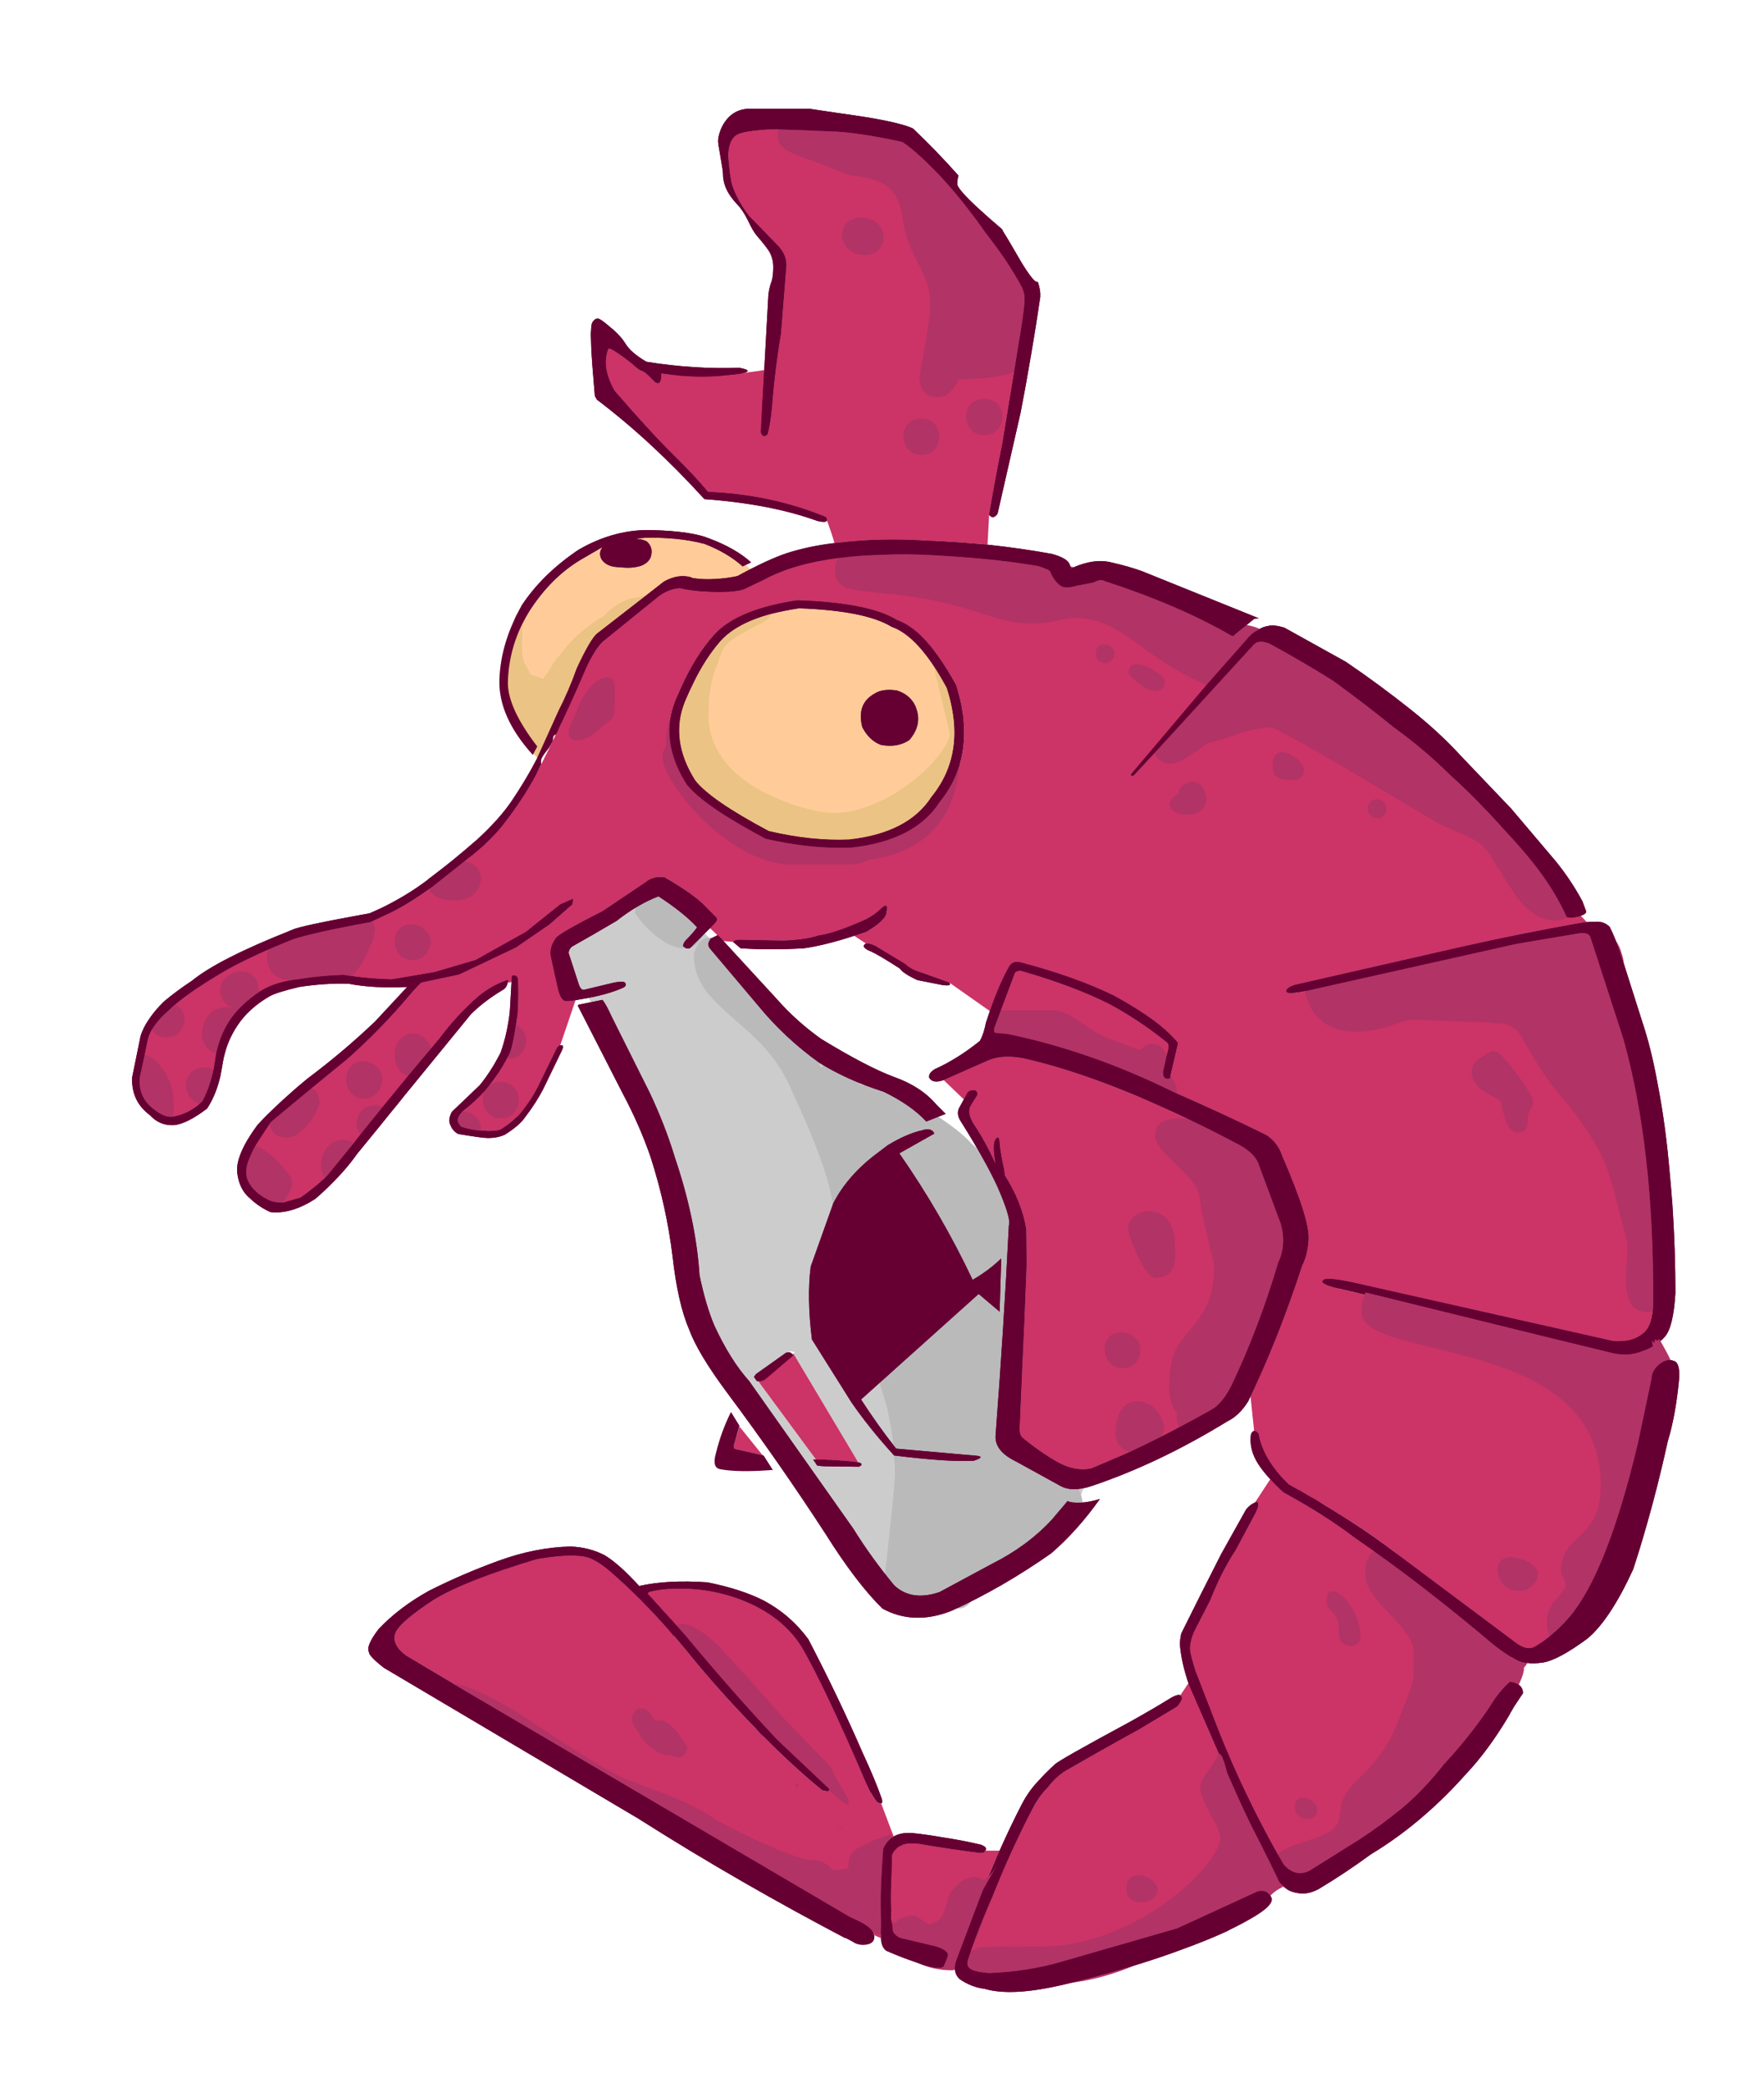 
<svg xmlns="http://www.w3.org/2000/svg" version="1.1" xmlns:xlink="http://www.w3.org/1999/xlink" preserveAspectRatio="none" x="0px" y="0px" width="219px" height="259px" viewBox="0 0 219 259">
<defs>
<g id="Layer9_0_FILL">
<path fill="#CCCCCC" stroke="none" d="
M 76.25 121.95
Q 77.55 121.7 77.65 122.05 77.8 122.4 77.35 122.6 75.65 123.4 73.1 123.85
L 73.35 124.4 74.8 124.1
Q 75.25 124.65 75.95 126.2
L 80.7 135.7
Q 82.6 139.75 83.75 143.55 86.4 151.35 86.85 158.3 87.65 162.1 88.7 164.55 90.7 168.85 93 171.4
L 105.95 189.75
Q 108.15 193.3 111 196.75 113.15 198.8 116.65 197.6
L 123.15 194.1
Q 127.55 191.9 130.6 188.6
L 132.55 186.3
Q 132.85 186.5 133.8 186.55
L 134.5 184.75
Q 132.8 185.1 131.6 184.4
L 126.15 181.4
Q 123.45 180.1 123.6 178.15 124.6 165.15 125.25 152.1 125.55 151.4 124.2 148.15 123.3 145.9 121.3 142.5
L 116.5 138.6 115 139.2
Q 113.1 137.15 109.7 135.5 105.15 134.05 101.7 131.9 97.4 128.8 94.2 124.9
L 88.2 117.8
Q 87.8 117.35 88 116.9
L 88.3 116.65 87.5 115.85 85.7 117.65
Q 85.25 117.9 84.8 117.4 84.85 117 85.15 116.7 86 115.85 86.55 115.1 84.9 113.3 81.75 111.25 79.15 112.25 76.55 114.3 73.5 116.1 71 117.5 70.6 117.85 70.6 118.3
L 71.85 122.15
Q 72.1 122.9 72.5 122.85 75 122.25 76.25 121.95
M 110.2 142.15
Q 112.6 140.7 114.45 140.3 115.65 139.9 116 140.7
L 111.65 143.15
Q 116.9 150.7 120.75 158.85 122.75 157.7 124.3 156.2
L 124.1 162.8 121.5 160.6 106.9 173.7
Q 108.9 176.8 111.25 179.8
L 120.85 180.65
Q 122.6 180.75 120.9 181.3 117.9 181.5 111 180.65 107.9 177.25 105.7 174.05
L 100.8 166.25
Q 100.15 161.05 100.65 157.2
L 103.45 149.35
Q 105.25 145.85 108.95 143.1
L 110.2 142.15
M 93.85 170.55
L 97.3 168.1
Q 98 167.5 98.7 167.85
L 98.5 168 106.55 181.5
Q 106.8 181.55 106.85 181.6 107.15 181.8 106.65 182.05
L 102.85 182
Q 101.95 182 101.45 181.9
L 100.95 181.15 101.3 181.15 94.15 171.45
Q 94.05 171.45 93.95 171.4
L 93.6 170.9 93.85 170.55 Z"/>
</g>

<g id="Layer8_0_FILL">
<path fill="#FFCC99" stroke="none" d="
M 89.5 79.5
Q 86.9 82.45 85 87.15 83.15 91.85 86.3 96.85 88.2 99.3 95.45 103.15 100.8 104.4 105.4 104.2 112.75 103.4 115.65 98.9 120.1 93.4 117.55 85.4 114.1 79 110.7 77.8 107.45 75.8 99.2 75.5 92.25 76.5 89.5 79.5
M 107.05 90.25
Q 106.3 87.3 108.65 86.05 109.6 85.45 111.35 85.7 113.35 86.35 113.85 88.25 114.4 90.05 112.9 91.85 111.4 92.85 109.35 92.45 107.9 91.9 107.05 90.25
M 86 71.75
Q 88.6 72.15 91.55 71.5 92.4 71.05 93.15 70.65
L 92.6 70.1 92.2 70.3
Q 90.3 68.6 87.45 67.5 84.15 66.65 80.1 66.75
L 78.9 66.85
Q 80.2 67 80.45 67.35 81.05 68 80.85 68.9 80.7 69.75 79.65 70.2 78.5 70.6 76.95 70.4 75.35 70.4 74.7 69.45 74.25 68.65 74.8 67.9
L 72.05 69.5
Q 68.4 71.7 65.75 75.8 64.95 77.1 64.35 78.45 64.25 79.2 64.25 79.9 64.25 80 64.2 81.05 64.25 82.25 64.5 83.25 65.25 86.35 67.8 86.35 67.85 86.35 68.9 85.05 70.3 83.35 71.35 82.15 72.15 81.15 72.85 80.45 73.6 79.05 74.1 78.65
L 82.4 72.2
Q 84.3 71.1 86 71.75 Z"/>
</g>

<g id="Layer7_0_FILL">
<path fill="#CC3366" stroke="none" d="
M 122 234.65
Q 123.05 232.05 124.1 229.7
L 122.3 229.7 122.3 229.75
Q 122.1 230.05 121.45 229.95 117.9 229.5 114.1 228.85 112.9 228.7 112.05 228.95 111.05 229.35 110.75 230.25
L 110.65 233.5
Q 110.45 236.75 110.85 239.7 111.25 240.5 112.25 240.65
L 116.25 241.6
Q 117.9 242.15 117.65 242.85
L 117.4 243.5 118.55 244.15
Q 118.55 243.75 118.75 243.25
L 122 234.65
M 147.6 209.1
Q 147.6 209 147.55 208.9
L 146.55 210.4
Q 146.6 210.45 146.65 210.55 146.95 210.8 146.15 211.8
L 141.4 214.65
Q 136.75 217.2 132 219.95 130.9 220.75 130.15 221.75 129 222.9 128.2 224.45 125.45 229.75 123.25 235.3 121.5 239.2 120.25 243 119.8 244.15 120.7 244.5 121.35 244.8 122.85 244.9 127.65 244.7 131.75 243.5
L 146.15 239.35 156.15 234.75
Q 157.05 234.55 157.55 235.1
L 159.35 234.15
Q 158.9 233.7 158.6 233.1 157.8 231.4 156.3 228.45 154.75 225.5 152.8 221.05
L 147.6 209.1
M 155.8 186.5
Q 155.9 186.45 156 186.4 156.55 186.55 155.7 188.1
L 153.4 192.4
Q 151.65 195.05 150.25 198.6
L 148.25 202.5
Q 147.65 203.9 147.75 204.9 147.85 205.55 148.4 207.35
L 151.35 214.95
Q 154.6 223.1 159.1 230.95 159.45 231.75 160.4 232.25 161.45 232.8 162.65 232.15
L 168.8 228.3
Q 171.35 226.65 174.05 224.45 176.7 222.25 179.3 218.95 182.55 215.45 185.05 211.7 186.05 210 187.45 208.75 187.75 208.75 188 208.85
L 189.5 206.4
Q 188.7 206.3 188.1 205.9 187.3 205.6 185.45 204.15 176.2 196.3 168.45 191.05 164.55 188.05 159.3 185.2 158.4 184.35 157.7 183.6
L 155.8 186.5
M 91.25 178.95
Q 90.9 179.8 91.35 179.85
L 94.7 180.65 91.8 177.05 91.25 178.95
M 95 171.2
Q 94.7 171.45 94.15 171.45
L 101.3 181.15 102.1 181.15
Q 105.65 181.35 106.55 181.5
L 98.5 168 95 171.2
M 127.75 131.5
Q 124.75 130.75 122.7 131.6
L 117.15 134.05 119.65 136.45 120.15 135.55
Q 120.7 135.15 121.2 135.4 121.4 135.7 121.3 135.95
L 120.5 137.25
Q 119.95 138.2 121.1 139.85 122.3 141.65 123.6 144.45 123.15 142 123.6 141.4 124.05 140.8 124.1 141.85 124.2 143.15 124.65 145.1
L 124.75 145.9
Q 126.85 149.2 127.4 152.55
L 127.45 156.9
Q 127.2 163.85 126.85 171.05
L 126.6 176.95
Q 126.5 178.1 126.95 178.45 129 180.15 131.25 181.45 133.5 182.7 135.5 182.25 143.15 179.15 150.35 175 151.75 174.25 152.9 171.95 156.3 164.8 158.7 156.7 159.75 154.45 159 151.85
L 156.15 144.2
Q 155.5 142.85 153.2 141.75 138.65 134.15 127.75 131.5
M 72.55 193.2
Q 70.55 192.85 66.7 193.5 57.8 196.15 53.85 198.55 49.5 201.4 49.05 202.75 48.6 204.1 50.35 205.45
L 105.45 237.9 106.3 238.3
Q 108.35 239.25 108.55 240.2
L 109.35 240.55
Q 109.35 240.35 109.35 240.15 109.4 238.65 109.35 236.5 109.3 234.35 109.65 229.5 110 228.6 110.85 228 110.9 228 110.95 227.95
L 109.4 223.85
Q 109.25 223.9 108.85 223.65 108.05 222.55 107.55 221.35 102.4 209.35 99.55 204.45 97.15 200.55 92 198.55 87.9 197 83.55 197.2 82.1 197.2 80.55 197.6 80.3 197.8 80.65 198.05
L 85.1 203
Q 91 210.1 96.5 215.95
L 102.85 221.95
Q 103.25 222.55 102.05 222.2 98.45 219.25 94.8 215.55 89.1 209.75 85.15 204.8 80.4 199.05 75.7 195 73.9 193.45 72.55 193.2
M 126.9 35.7
Q 125.3 32.65 122.45 29 119.35 24.6 116.5 21.6 113.65 18.65 112 17.6 106.15 16.35 103.1 16.3 95.55 15.95 94.85 16.1 92.15 16.3 91.45 16.75 90.45 17.35 90.4 19.35 90.6 21.95 90.9 23 91.5 24.8 92.95 26.75
L 96.55 30.45
Q 97.8 31.75 97.6 33.3
L 96.95 41.45
Q 96.2 45.85 95.85 50.45 95.65 52.6 95.3 53.9 94.7 54.45 94.45 53.65
L 95 45.9
Q 94.3 46.05 92.6 46.25 86.45 47 82.1 46.35 82.15 47.9 81.35 47.45
L 80.45 46.55
Q 79.9 46.05 79.6 46 79.3 45.9 78.7 45.35 78.1 44.8 76.8 43.9 75.5 43 75.5 43.35 74.65 45.6 76.3 48.5 80.8 53.7 83.5 56.35 86.25 59.05 87.9 61.05 95.65 61.35 102.5 64.15 103.35 66.45 103.6 67.4 103.95 67.35 104.25 67.35 109.2 66.75 114.85 67.1 118.8 67.25 122.6 67.6
L 122.8 63.9
Q 123.55 59.45 124.45 55
L 126.45 42.75
Q 126.95 39.95 127.2 37.6
L 127.2 36.9
Q 127.2 36.4 126.9 35.7
M 172.95 90.2
Q 169.65 87.5 165.45 84.45 161.35 81.9 157.65 79.9 156.35 79.35 155.7 79.95
L 140.7 96.3
Q 140.25 96.35 140.45 96.05
L 155.05 79.05
Q 155.35 78.65 156 78.3
L 154.8 77.55
Q 153.65 78.5 153.2 78.85 153.1 79 152.9 78.9 146.45 75.15 137.1 72.1 136.65 71.8 135.75 72.3
L 133.65 72.7
Q 132.1 73.15 131.55 72.6 130.75 71.95 130.4 70.95 130.3 70.7 128.9 70.25 124.45 69.5 119.55 69.15 113.15 68.65 109.9 68.85 100.3 69 94.85 71.95
L 92.45 73.1
Q 91.9 73.35 90.5 73.45 86.9 73.6 84.4 73 83 73.1 81.8 74
L 74.75 79.7
Q 73.7 80.85 72.75 82.95 71 87.05 69.45 90.25 67.95 93.4 66.5 96.25 65 99.05 62.7 102.05 61.2 104.05 58.75 106.05
L 53.75 110
Q 50.35 112.5 47.8 113.6
L 45.95 114.45
Q 39.05 115.7 36.3 116.6 30.85 118.85 28.1 120.4 26.05 121.6 24.1 122.9 22.25 124.2 21.05 125.3 18.8 127.25 18.35 129
L 17.35 133.7
Q 17.1 136.3 19.25 137.8 20.6 138.85 21.7 138.55 23.65 138.15 25.15 136.65 26.3 134.5 26.7 131.65 27.1 128.85 28.45 126.75 29.8 124.65 32.5 122.9 34.4 121.8 37.05 121.55 39.55 121.1 42.7 121 45.8 121.5 48.65 121.55
L 53.95 120.65 59.05 119.15 65.3 115.65 69.55 112.25 71.15 111.55 71.05 112.25 68.2 114.75 64.05 117.6 57 120.95 52.3 121.95
Q 51.7 122.5 50.9 123.45 47.2 127.85 43.1 131.45 38.4 135.3 33.7 139.2 31.9 141.65 31.05 143.55 30.15 145.45 30.9 146.8 31.6 148.05 33.25 148.9 34.85 149.75 37.3 148.65 39.35 147.25 40.85 145.65
L 54.55 128.9
Q 56.75 125.95 59.4 123.65 61.1 122.25 63.1 121.6 63.1 121.75 63.05 121.95
L 63.55 121.9 63.55 121.15
Q 63.7 121 64 121.1 64.25 121.2 64.3 121.5 64.4 123.6 64.25 125.85 63.7 129.95 63.15 131 61.85 133.5 60.15 135.45 58.85 136.85 57.4 137.95 56.8 138.6 56.8 139.1 57 139.65 57.25 139.85 58.65 140.35 60.1 140.35 61.05 140.45 62.05 140.25 63.4 139.45 64.55 138.25 66 136.5 66.9 134.65
L 69.05 130.25
Q 69.1 130.15 69.15 130.1 69.35 129.8 69.55 129.75
L 71.45 124.15
Q 70.8 124.25 70.3 124.25 69.6 124.3 69.2 122.45
L 68.4 118.8
Q 68.15 117.6 69 116.45 69.35 115.85 74.8 113.1
L 80.15 109.5
Q 81.1 108.7 82.5 108.9 86.4 111.15 87.75 112.7
L 88.95 113.9
Q 89.15 114.2 88.65 114.7
L 88.15 115.2 89.1 116.1 89.15 116.05 89.8 116.8 91 116.9
Q 91.2 116.6 92.2 116.65
L 97.25 116.75
Q 100 116.65 101.65 116.1 103.6 115.85 107.4 114.15 108.55 113.6 109.45 112.7 110.3 111.95 110.05 113.15 110.1 114.15 107.55 115.65 106.75 115.9 106.05 116.15
L 107.5 117.1
Q 108.25 117.1 109 117.6
L 112.4 119.65
Q 113.1 120.35 114.5 120.75
L 117.85 121.95 122.9 125.5
Q 124 122.25 125.2 120.1 125.6 119.25 126.55 119.4 133.45 121.2 138.35 123.6 144.1 126.75 146.25 129.45
L 145.25 133.85
Q 144.35 134.1 144.4 133
L 145.05 130.2
Q 145.15 129.6 144.9 129.4 141.5 126.65 137.8 124.65 133.35 122.4 126.95 120.55 126.4 120.35 126 120.75
L 123.6 127.15
Q 123.2 128.1 123.6 128.2
L 125.15 128.35
Q 135.45 130.5 145.6 135.5 152.05 138.3 157.25 140.9 158.65 141.85 159.15 143.4 162.65 151.45 162.45 153.85 162.35 155.75 161.65 157.1 158.8 165.85 155.25 173.3
L 155.7 177.6
Q 155.95 177.55 156.25 177.95 156.8 181.15 160 184.25 168.1 188.7 173.75 193.1
L 188.2 203.9
Q 189.6 204.95 190.6 204.35 192.8 203.05 194.9 200.65 199.55 195.1 203.35 179.15
L 205.05 171.1
Q 205.05 170.15 206 169.3
L 206 166.55
Q 205.15 167.25 204 167.65 202.25 168.4 200.25 167.95
L 165.85 159.85
Q 163.55 159.25 164.4 158.8 165 158.5 168.55 159.3
L 200.3 166.45
Q 202.6 166.65 204.05 165.45 205.2 164.45 205.25 161.6 205.35 142.5 201.55 128.95
L 197.45 116.3
Q 197.2 115.65 195.95 115.85
L 188.25 117.15 162.35 122.95
Q 159.5 123.55 159.7 122.95 159.75 122.6 160.7 122.25
L 181.75 117.45
Q 188.65 115.9 195.95 114.6 196.4 114.5 197 114.45
L 196.25 113.65
Q 196.15 113.7 196 113.75 194.95 114 194.5 113.8 193.5 111.55 191.9 109.2 190.05 106.5 186.95 103.2 183.25 99.05 180.05 96.2 176.95 93.1 172.95 90.2
M 83.85 86.95
Q 85.85 81.95 88.7 78.75 91.6 75.6 99 74.5 107.9 74.8 111.35 76.95 115 78.2 118.7 85.05 121.45 93.65 116.65 99.55 113.55 104.35 105.65 105.2 100.75 105.4 95.05 104.1 87.3 99.95 85.25 97.35 81.85 91.95 83.85 86.95 Z"/>
</g>

<g id="Layer5_0_FILL">
<path fill="#CCCCCC" stroke="none" d="
M 134.2 185.5
L 134.5 184.75
Q 134.2 184.8 133.9 184.85 134.05 185.15 134.2 185.5
M 110.9 179.35
Q 110.65 176.9 110.1 174.6 109.75 173.35 109.2 171.65
L 106.9 173.7
Q 108.75 176.55 110.9 179.35
M 121.3 142.5
L 120.65 142
Q 121 142.35 121.6 143 121.45 142.75 121.3 142.5
M 116.5 138.65
Q 116.6 138.7 116.7 138.75
L 116.5 138.6 116.5 138.65
M 107.25 134.65
Q 106.95 134.55 106.7 134.45 106.7 134.5 106.75 134.6 106.8 134.7 107.05 134.65 107.15 134.65 107.25 134.65
M 101.7 131.9
Q 101.65 131.9 101.6 131.85 101.75 132.15 101.9 132.55 102 132.45 102.1 132.4 102.15 132.3 102.25 132.25 102 132.1 101.7 131.9 Z"/>

<path fill="#BABABA" stroke="none" d="
M 121.7 143.25
Q 121.65 143.15 121.6 143.05
L 121.6 143
Q 121 142.35 120.65 142 120.55 141.9 120.5 141.8 119.25 140.5 117.35 139.2 117.05 139 116.7 138.75 116.6 138.7 116.5 138.65 114.75 137.55 112.35 136.3 109.1 134.6 108.3 134.6 107.85 134.6 107.25 134.65 107.15 134.65 107.05 134.65 106.8 134.7 106.75 134.6 106.7 134.5 106.7 134.45 106.55 134.15 106.45 133.95 106 133.35 105 132.45 103.3 131.5 102.25 132.25 102.15 132.3 102.1 132.4 102 132.45 101.9 132.55 101.75 132.15 101.6 131.85 101.3 131.15 101.05 130.65 100.65 129.7 99.6 128.6 98.9 127.85 97.35 126.55 95.5 124.95 94.85 124.35 93.45 123.05 92.6 121.9 92.2 121.35 91.6 119.75 90.95 118.1 90.6 117.6 89.15 116.3 88.05 116.4 87.6 116.4 87.2 116.65 86.7 117 86.45 117.6 86.15 118.15 86.15 118.6 86.15 120.85 87.5 122.8 88.45 124.1 90.7 126.1 92.55 127.7 92.65 127.8 93.75 128.8 94.6 129.7 96.75 132 97.95 134.6 98.5 135.8 99.7 138.45 100.75 140.85 101.4 142.6 102.95 146.55 103.4 149.45 103.5 150.1 103.55 150.65 103.95 155.95 105.25 160.55 106 163.25 107.8 167.85 108.6 169.95 109.2 171.65 109.75 173.35 110.1 174.6 110.65 176.9 110.9 179.35 111 180 111 180.65 111.1 181.8 111.1 183 111.1 184.15 110.5 189.7 110.2 192.5 109.9 195.1
L 109.9 195.4
Q 109.9 195.5 109.9 195.65 109.9 196.3 110.05 196.8 110.4 198.15 111.7 198.4 111.55 198.95 111.55 199.8
L 116.95 199.8
Q 117.05 199.7 117.15 199.65 117.5 199.5 118 199.5 118.3 199.55 118.85 199.65 119.35 199.65 119.7 199.5 120.3 199.2 120.9 198.35 121.45 197.45 121.6 197.25 122.05 196.65 123.55 196.05 123.65 196 124.65 195.65 125.25 195.45 125.5 195.3 126.8 194.6 127.45 194 127.8 193.7 128.15 193.15 128.45 192.65 128.8 192.35 129.4 191.95 130.65 191.45 133.05 190.5 133.85 189.4 134.2 188.9 134.3 188.25 134.4 187.7 134.4 186.85 134.4 186.15 134.2 185.5 134.05 185.15 133.9 184.85 133.5 184.15 132.85 183.55 131.7 182.6 129.35 181.7 126.85 180.85 125.9 180.45 124.3 179.7 124.3 178.8 124.3 178.4 125.15 175.35 126 172.15 126.4 171.1
L 126.4 160.8
Q 126.55 158.6 126.85 157.75 127 157.4 127 157.1 127.1 156.65 127.1 155.65 127.1 154.6 125.35 149.95 123.55 145.3 122.85 144.5 122.35 144 121.7 143.25
M 80.2 111
Q 79.1 111.25 78.9 112.65 78.85 112.95 78.85 113.3 78.85 113.4 79.4 114.1 80 114.9 80.8 115.6 83.05 117.7 85 117.7 85.1 117.7 85.2 117.7 85.5 117.65 85.8 117.6 86.35 117.4 86.75 116.9 87.05 116.55 87.2 116.2 87.3 115.85 87.3 115.45 87.3 114.75 86 113.55 84.65 112.3 83.1 111.55 81.3 110.7 80.2 111 Z"/>
</g>

<g id="Layer4_0_FILL">
<path fill="#660033" stroke="none" d="
M 122.3 229.75
Q 122.7 229.3 121.75 228.95 119.4 228.4 117.05 228.05 114.75 227.65 113.1 227.5 111.7 227.45 110.85 228 110 228.6 109.65 229.5 109.3 234.35 109.35 236.5 109.4 238.65 109.35 240.15 109.3 241.65 110.05 242.15 112.55 243.2 114.7 243.9 116.85 244.55 117.2 244
L 117.65 242.85
Q 117.9 242.15 116.25 241.6
L 112.25 240.65
Q 111.25 240.5 110.85 239.7 110.45 236.75 110.65 233.5
L 110.75 230.25
Q 111.05 229.35 112.05 228.95 112.9 228.7 114.1 228.85 117.9 229.5 121.45 229.95 122.1 230.05 122.3 229.75
M 146.15 211.8
Q 146.95 210.8 146.65 210.55 146.5 210.05 145.1 210.9 143.25 212.05 140.3 213.7 131.4 218.5 130.95 219 129.9 219.95 128.95 221 127.7 222.3 126.85 223.95 124.4 228.7 122 234.65
L 118.75 243.25
Q 118.2 244.75 119.15 245.65 120.6 246.65 122.25 246.85 125.65 247.85 132.15 246.3 139.8 244.55 147.05 241.85 152.1 240 155.2 238.2 158.3 236.45 157.85 235.5 157.35 234.5 156.15 234.75
L 146.15 239.35 131.75 243.5
Q 127.65 244.7 122.85 244.9 121.35 244.8 120.7 244.5 119.8 244.15 120.25 243 121.5 239.2 123.25 235.3 125.45 229.75 128.2 224.45 129 222.9 130.15 221.75 130.9 220.75 132 219.95 136.75 217.2 141.4 214.65
L 146.15 211.8
M 153.4 192.4
L 155.7 188.1
Q 156.55 186.55 156 186.4 155.2 186.7 154.7 187.35
L 151.6 192.9
Q 149.05 197.9 146.65 202.75 146.45 203.65 146.5 204.3 146.7 206.5 147.6 209.1
L 152.8 221.05
Q 154.75 225.5 156.3 228.45 157.8 231.4 158.6 233.1 159.35 234.8 161.4 235 162.5 235.1 163.65 234.5 167 232.5 170.2 230.15 176.55 226.3 181.9 220.3 185.1 216.95 188 211.8
L 189.1 210.15
Q 189.05 208.9 187.45 208.75 186.05 210 185.05 211.7 182.55 215.45 179.3 218.95 176.7 222.25 174.05 224.45 171.35 226.65 168.8 228.3
L 162.65 232.15
Q 161.45 232.8 160.4 232.25 159.45 231.75 159.1 230.95 154.6 223.1 151.35 214.95
L 148.4 207.35
Q 147.85 205.55 147.75 204.9 147.65 203.9 148.25 202.5
L 150.25 198.6
Q 151.65 195.05 153.4 192.4
M 102.85 182
L 106.65 182.05
Q 107.15 181.8 106.85 181.6 106.55 181.4 102.1 181.15
L 100.95 181.15 101.45 181.9
Q 101.95 182 102.85 182
M 94.8 180.65
L 91.35 179.85
Q 90.9 179.8 91.25 178.95
L 91.8 176.95 90.75 175.25
Q 89.55 177.65 88.9 180.3 88.35 182.15 89.4 182.35 91.2 182.7 94.35 182.55
L 95.95 182.45 94.8 180.65
M 95 171.2
L 98.45 168.25
Q 98 167.5 97.3 168.1
L 93.85 170.55 93.6 170.9 93.95 171.4
Q 94.65 171.5 95 171.2
M 110.2 142.15
L 108.95 143.1
Q 105.25 145.85 103.45 149.35
L 100.65 157.2
Q 100.15 161.05 100.8 166.25
L 105.7 174.05
Q 107.9 177.25 111 180.65 117.9 181.5 120.9 181.3 122.6 180.75 120.85 180.65
L 111.25 179.8
Q 108.9 176.8 106.9 173.7
L 121.5 160.6 124.1 162.8 124.3 156.2
Q 122.75 157.7 120.75 158.85 116.9 150.7 111.65 143.15
L 116 140.7
Q 115.65 139.9 114.45 140.3 112.6 140.7 110.2 142.15
M 89.15 116.05
L 88 116.9
Q 87.8 117.35 88.2 117.8
L 94.2 124.9
Q 97.4 128.8 101.7 131.9 105.15 134.05 109.7 135.5 113.1 137.15 115 139.2
L 117.4 138.25 116.25 137.1
Q 114.35 134.85 110.95 133.65 107.6 132.4 101.95 128.95 98.85 126.75 96.35 123.9
L 89.15 116.05
M 109 117.6
Q 108.25 117.1 107.5 117.1 106.75 117.55 108.15 118.1 109.05 118.5 111.7 120.2 112.15 120.85 113.9 121.65
L 116.95 122.25
Q 118.25 122.45 117.85 121.95
L 114.5 120.75
Q 113.1 120.35 112.4 119.65
L 109 117.6
M 107.55 115.65
Q 110.1 114.15 110.05 113.15 110.3 111.95 109.45 112.7 108.55 113.6 107.4 114.15 103.6 115.85 101.65 116.1 100 116.65 97.25 116.75
L 92.2 116.65
Q 91.2 116.6 91 116.9
L 91.95 117.7
Q 95.65 117.95 99.8 117.7 102.9 117.25 107.55 115.65
M 126.55 119.4
Q 125.6 119.25 125.2 120.1 123.75 122.7 122.4 126.95 122.15 128.3 121.65 129.2 118.85 131.45 116.05 132.7 115.25 133.2 115.35 133.75 115.8 134.55 117.15 134.05
L 122.7 131.6
Q 124.75 130.75 127.75 131.5 138.65 134.15 153.2 141.75 155.5 142.85 156.15 144.2
L 159 151.85
Q 159.75 154.45 158.7 156.7 156.3 164.8 152.9 171.95 151.75 174.25 150.35 175 143.15 179.15 135.5 182.25 133.5 182.7 131.25 181.45 129 180.15 126.95 178.45 126.5 178.1 126.6 176.95
L 126.85 171.05
Q 127.2 163.85 127.45 156.9
L 127.4 152.55
Q 126.85 149.2 124.75 145.9
L 124.65 145.1
Q 124.2 143.15 124.1 141.85 124.05 140.8 123.6 141.4 123.15 142 123.6 144.45 122.3 141.65 121.1 139.85 119.95 138.2 120.5 137.25
L 121.3 135.95
Q 121.4 135.7 121.2 135.4 120.7 135.15 120.15 135.55
L 119.2 137.3
Q 118.65 138.1 119.2 139.05 122.85 144.85 124.2 148.15 125.55 151.4 125.25 152.1 124.6 165.15 123.6 178.15 123.45 180.1 126.15 181.4
L 131.6 184.4
Q 133.1 185.25 135.5 184.45 143.85 181.65 152.4 176.4 153.85 175.7 154.95 173.95 158.7 166.2 161.65 157.1 162.35 155.75 162.45 153.85 162.65 151.45 159.15 143.4 158.65 141.85 157.25 140.9 152.05 138.3 145.6 135.5 135.45 130.5 125.15 128.35
L 123.6 128.2
Q 123.2 128.1 123.6 127.15
L 126 120.75
Q 126.4 120.35 126.95 120.55 133.35 122.4 137.8 124.65 141.5 126.65 144.9 129.4 145.15 129.6 145.05 130.2
L 144.4 133
Q 144.35 134.1 145.25 133.85
L 146.25 129.45
Q 144.1 126.75 138.35 123.6 133.45 121.2 126.55 119.4
M 79.35 196.85
Q 76.9 194.15 75.1 193.05 73.2 192.05 70.85 191.95 66.5 192.05 61.95 193.7 57.4 195.35 53.25 197.45 49.55 199.5 47 202.2 45.4 204.3 45.8 205.05 45.8 205.55 47.65 207
L 79.3 225.75
Q 91.85 233.75 105.85 241 106.3 241.35 107.05 241.4 108.25 241.4 108.5 240.75 108.9 239.5 106.3 238.3
L 105.45 237.9 50.35 205.45
Q 48.6 204.1 49.05 202.75 49.5 201.4 53.85 198.55 57.8 196.15 66.7 193.5 70.55 192.85 72.55 193.2 73.9 193.45 75.7 195 80.4 199.05 85.15 204.8 89.1 209.75 94.8 215.55 98.45 219.25 102.05 222.2 103.25 222.55 102.85 221.95
L 96.5 215.95
Q 91 210.1 85.1 203
L 80.65 198.05
Q 80.3 197.8 80.55 197.6 82.1 197.2 83.55 197.2 87.9 197 92 198.55 97.15 200.55 99.55 204.45 102.4 209.35 107.55 221.35 108.05 222.55 108.85 223.65 109.65 224.15 109.5 223.35 108.7 221 107.05 217.45 104.1 210.65 100.35 203.45 98.1 200.4 94.8 198.65 92.05 197.25 87.85 196.4 82.9 196.05 79.35 196.85
M 75.95 126.2
Q 75.25 124.65 74.8 124.1
L 71.85 124.7
Q 71.65 124.75 71.85 125.05
L 77.3 135.7
Q 79.4 139.65 80.75 143.55 82.75 149.75 83.5 155.95 84.15 161.75 85.55 165 86.65 168 90.3 172.9 96.75 181.55 102.5 190.4 106.3 196.45 109.55 199.65 113.5 201.8 118.2 199.9 124.45 197.05 130.5 192.8 133.75 190 136.55 186.05 135.25 186.45 134.2 186.5 132.9 186.55 132.55 186.3
L 130.6 188.6
Q 127.55 191.9 123.15 194.1
L 116.65 197.6
Q 113.15 198.8 111 196.75 108.15 193.3 105.95 189.75
L 93 171.4
Q 90.7 168.85 88.7 164.55 87.65 162.1 86.85 158.3 86.4 151.35 83.75 143.55 82.6 139.75 80.7 135.7
L 75.95 126.2
M 64 121.1
Q 63.7 121 63.55 121.15
L 63.3 125.45
Q 63 128.2 62.15 130.65 61.05 132.9 59.55 134.7
L 56.1 138
Q 55.6 138.95 55.9 139.6 56.2 140.4 56.9 140.75 59.5 141.2 60.6 141.25 61.75 141.25 62.65 140.85 64.5 139.7 65.2 138.65 66.55 136.9 67.45 135.15
L 69.75 130.4
Q 70.05 129.75 69.75 129.75 69.35 129.65 69.05 130.25
L 66.9 134.65
Q 66 136.5 64.55 138.25 63.4 139.45 62.05 140.25 61.05 140.45 60.1 140.35 58.65 140.35 57.25 139.85 57 139.65 56.8 139.1 56.8 138.6 57.4 137.95 58.85 136.85 60.15 135.45 61.85 133.5 63.15 131 63.7 129.95 64.25 125.85 64.4 123.6 64.3 121.5 64.25 121.2 64 121.1
M 69 116.45
Q 68.15 117.6 68.4 118.8
L 69.2 122.45
Q 69.6 124.3 70.3 124.25 71.05 124.25 72.25 124 75.35 123.5 77.35 122.6 77.8 122.4 77.65 122.05 77.55 121.7 76.25 121.95 75 122.25 72.5 122.85 72.1 122.9 71.85 122.15
L 70.6 118.3
Q 70.6 117.85 71 117.5 73.5 116.1 76.55 114.3 79.15 112.25 81.75 111.25 84.9 113.3 86.55 115.1 86 115.85 85.15 116.7 84.85 117 84.8 117.4 85.25 117.9 85.7 117.65
L 88.65 114.7
Q 89.15 114.2 88.95 113.9
L 87.75 112.7
Q 86.4 111.15 82.5 108.9 81.1 108.7 80.15 109.5
L 74.8 113.1
Q 69.35 115.85 69 116.45
M 99 74.5
Q 97.25 74.75 95.7 75.15 90.9 76.35 88.7 78.75 86.3 81.4 84.55 85.4 84.2 86.15 83.85 86.95 81.85 91.95 85.25 97.35 86.45 98.9 89.65 101 91.9 102.4 95.05 104.1 100.75 105.4 105.65 105.2 113.55 104.35 116.65 99.55 121.45 93.65 118.7 85.05 117.6 83.05 116.5 81.5 113.95 77.85 111.35 76.95 107.9 74.8 99 74.5
M 95.7 76.2
Q 97.3 75.8 99.2 75.5 107.45 75.8 110.7 77.8 113.35 78.7 116 82.75 116.8 83.95 117.55 85.4 120.1 93.4 115.65 98.9 112.75 103.4 105.4 104.2 100.8 104.4 95.45 103.15 88.2 99.3 86.3 96.85 83.15 91.85 85 87.15 86.9 82.45 89.5 79.5 91.5 77.35 95.7 76.2
M 111.35 85.7
Q 109.6 85.45 108.65 86.05 106.3 87.3 107.05 90.25 107.9 91.9 109.35 92.45 111.4 92.85 112.9 91.85 114.4 90.05 113.85 88.25 113.35 86.35 111.35 85.7
M 67.2 94.8
Q 67.15 94.75 67.15 94.7
L 67.15 94.5
Q 67.15 94.4 67.2 94.25 66.95 94.25 66.75 94.2 66.75 94.35 66.65 94.45 66.55 94.55 66.45 94.6 65.15 97 63.5 99.45 62 101.65 59.35 104.1 56.65 106.5 53.4 108.95 50.75 111.05 47.35 112.7
L 45.9 113.35
Q 37.15 114.95 36.3 115.4 27.15 119 23.8 121.75 21.9 123 20.3 124.35 18.05 126.6 17.45 128.6
L 16.4 133.75
Q 16.3 136.7 18.6 138.4 19.8 139.7 21.45 139.65 23.05 139.6 25.7 137.6 27.15 135.45 27.65 131.95 28 129.5 29.5 127.25 30.9 125.15 33.4 123.7 34.2 123.2 37.15 122.5 40.4 122 43.3 122.1 46.35 122.7 50.55 122.5 48.5 124.7 46.55 126.8 42.55 130.6 38.2 133.85 34.45 136.95 31.95 139.65 29.2 143.4 29.45 145.55 29.7 147.65 31.05 148.75 32.2 149.85 33.65 150.45 36.2 150.7 39.15 148.8 42.3 146.1 44.35 143.2 47.35 139.55 50.2 136
L 58.45 125.9
Q 60.1 124.25 62.45 122.85 63 122.55 63.1 121.6 61.1 122.25 59.4 123.65 56.75 125.95 54.55 128.9
L 40.85 145.65
Q 39.35 147.25 37.3 148.65 34.85 149.75 33.25 148.9 31.6 148.05 30.9 146.8 30.15 145.45 31.05 143.55 31.9 141.65 33.7 139.2 38.4 135.3 43.1 131.45 47.2 127.85 50.9 123.45 51.7 122.5 52.3 121.95
L 57 120.95 64.05 117.6 68.2 114.75 71.05 112.25 71.15 111.55 69.55 112.25 65.3 115.65 59.05 119.15 53.95 120.65 48.65 121.55
Q 45.8 121.5 42.7 121 39.55 121.1 37.05 121.55 34.4 121.8 32.5 122.9 29.8 124.65 28.45 126.75 27.1 128.85 26.7 131.65 26.3 134.5 25.15 136.65 23.65 138.15 21.7 138.55 20.6 138.85 19.25 137.8 17.1 136.3 17.35 133.7
L 18.35 129
Q 18.8 127.25 21.05 125.3 22.25 124.2 24.1 122.9 26.05 121.6 28.1 120.4 30.85 118.85 36.3 116.6 39.05 115.7 45.95 114.45
L 47.8 113.6
Q 50.35 112.5 53.75 110
L 58.75 106.05
Q 61.2 104.05 62.7 102.05 65 99.05 66.5 96.25 66.85 95.5 67.2 94.8
M 62.4 85.9
Q 62.4 86 62.4 86.15 62.45 86.15 62.5 86.1 62.45 86 62.4 85.9
M 88.1 66.85
Q 85.95 65.95 81.15 65.8 76.35 65.6 71.8 68.25 67.35 71.25 64.8 75.1 64.45 75.75 64.15 76.35 64.4 76.5 64.55 76.7 64.8 77 64.85 77.4 65.25 76.6 65.75 75.8 68.4 71.7 72.05 69.5
L 74.8 67.9
Q 74.25 68.65 74.7 69.45 75.35 70.4 76.95 70.4 78.5 70.6 79.65 70.2 80.7 69.75 80.85 68.9 81.05 68 80.45 67.35 80.2 67 78.9 66.85
L 80.1 66.75
Q 84.15 66.65 87.45 67.5 90.3 68.6 92.2 70.3
L 93.25 69.8
Q 91.3 68.05 88.1 66.85
M 114.85 67.1
Q 109.2 66.75 104.25 67.35 100.75 67.7 97.7 68.65 95.3 69.45 91.55 71.5 90.1 71.8 88.75 71.85 87.35 71.95 86 71.75 85.8 71.65 85.65 71.6 84.1 71.25 82.4 72.2
L 80.3 73.85 74.1 78.65
Q 73.25 79.4 71.6 82.95 70.65 85.65 69.3 88.3
L 68.6 89.9
Q 69 90.9 69 91.1 69 91.15 69 91.2 69.15 90.9 69.3 90.6 69.4 90.4 69.45 90.25 71 87.05 72.75 82.95 73.7 80.85 74.75 79.7
L 81.8 74
Q 83 73.1 84.4 73 86 73.4 88.1 73.45 89.2 73.5 90.5 73.45 91.9 73.35 92.45 73.1
L 94.85 71.95
Q 100.3 69 109.9 68.85 113.15 68.65 119.55 69.15 124.45 69.5 128.9 70.25 130.3 70.7 130.4 70.95 130.75 71.95 131.55 72.6 132.1 73.15 133.65 72.7
L 135.75 72.3
Q 136.65 71.8 137.1 72.1 146.45 75.15 152.9 78.9 153.1 79 153.2 78.85 153.75 78.35 155.6 76.9 155.7 76.75 156.3 76.75
L 141.8 70.9
Q 140.15 70.3 137.95 69.8 135.8 69.25 133 70.55
L 132.75 69.95
Q 132.4 69.25 130.6 68.75 123 67.35 114.85 67.1
M 81.35 47.45
Q 82.15 47.9 82.1 46.35 86.45 47 90.4 46.55 94.4 46.15 91.8 45.65 86.15 45.85 80.25 44.9 78.3 43.75 77.65 42.65 77 41.6 75.75 40.6 74.55 39.55 74.25 39.55 73.95 39.5 73.7 39.8 73.4 40.1 73.4 40.7 73.35 41.3 73.35 41.45 73.35 41.6 73.4 43.05 73.45 44.55 73.85 49.15
L 74.1 49.6
Q 80.85 54.7 87.45 61.95 95.65 62.55 101.45 64.65 103.1 65.05 102.5 64.15 95.65 61.35 87.9 61.05 86.25 59.05 83.5 56.35 80.8 53.7 76.3 48.5 74.65 45.6 75.5 43.35 75.5 43 76.8 43.9 78.1 44.8 78.7 45.35 79.3 45.9 79.6 46 79.9 46.05 80.45 46.55
L 81.35 47.45
M 124.55 28.75
Q 124.5 28.65 124.4 28.45 122.75 27.05 121.45 25.85 118.85 23.45 118.85 22.85 118.85 22.2 119 21.8 116.3 18.75 113.35 15.95 112 15.3 107.9 14.6 106.35 14.35 103.85 14 101.15 13.6 100.5 13.5
L 93.35 13.5
Q 91.25 13.4 90.05 15.05 89.6 15.65 89.35 16.45 89.15 17.05 89.15 17.55 89.15 17.8 89.45 19.5 89.75 21.2 89.75 21.45 89.75 22.5 90.15 23.4 90.6 24.4 91.55 25.4 92.2 26.05 92.85 27.35 93.5 28.75 94 29.3 95.2 30.7 95.55 31.3 96 32.15 96 33.15 96 34.25 95.8 34.9 95.55 35.5 95.4 36.5
L 94.45 53.65
Q 94.7 54.45 95.3 53.9 95.65 52.6 95.85 50.45 96.2 45.85 96.95 41.45
L 97.6 33.3
Q 97.8 31.75 96.55 30.45
L 92.95 26.75
Q 91.5 24.8 90.9 23 90.6 21.95 90.4 19.35 90.45 17.35 91.45 16.75 92.15 16.3 94.85 16.1 95.55 15.95 103.1 16.3 106.15 16.35 112 17.6 113.65 18.65 116.5 21.6 119.35 24.6 122.45 29 125.3 32.65 126.9 35.7 127.2 36.4 127.2 36.9
L 127.2 37.6
Q 126.95 39.95 126.45 42.75
L 124.45 55
Q 123.55 59.45 122.8 63.9 123.3 64.55 123.85 63.75
L 126.7 51.25
Q 128.1 44.1 129.15 36.85 129.2 36 128.85 35 128.8 35 128.75 35 128.3 35 126.8 32.55 125.1 29.6 124.55 28.75
M 206.1 169.25
Q 205.05 170.1 205.05 171.1
L 203.35 179.15
Q 199.55 195.1 194.9 200.65 192.8 203.05 190.6 204.35 189.6 204.95 188.2 203.9
L 173.75 193.1
Q 168.1 188.7 160 184.25 156.8 181.15 156.25 177.95 155.65 177.2 155.3 178.05 155.05 179.9 156.2 181.7 157.15 183.2 159.3 185.2 164.55 188.05 168.45 191.05 176.2 196.3 185.45 204.15 187.3 205.6 188.1 205.9 189.35 206.7 191.55 206.35 193.45 206.05 197.05 203.4 199.85 201.1 202.75 194.8 205.2 187.35 207.05 178.9 208.05 175.6 208.45 171.25 208.6 169.25 207.9 168.95 207 168.55 206.1 169.25
M 205.8 134.55
Q 205.05 130.25 203.8 126.55
L 201.25 118.55
Q 200.6 116.55 199.85 115.05 199.2 114.4 198.3 114.4 196.9 114.4 195.95 114.6 188.65 115.9 181.75 117.45
L 160.7 122.25
Q 159.75 122.6 159.7 122.95 159.5 123.55 162.35 122.95
L 188.25 117.15 195.95 115.85
Q 197.2 115.65 197.45 116.3
L 201.55 128.95
Q 205.35 142.5 205.25 161.6 205.2 164.45 204.05 165.45 202.6 166.65 200.3 166.45
L 168.55 159.3
Q 165 158.5 164.4 158.8 163.55 159.25 165.85 159.85
L 200.25 167.95
Q 202.25 168.4 204 167.65 205.7 167.05 206.7 165.9 207.75 164.7 208 160.5 208 153.2 207.3 145.65 206.8 139.7 205.8 134.55
M 165.45 84.45
Q 169.65 87.5 172.95 90.2 176.95 93.1 180.05 96.2 183.25 99.05 186.95 103.2 190.05 106.5 191.9 109.2 193.5 111.55 194.5 113.8 194.95 114 196 113.75 197.05 113.45 196.9 113.05
L 196.45 111.85
Q 195.05 109.25 193.15 106.9
L 187.6 100.35 181.35 93.8
Q 178.6 90.8 175.05 88 171.35 85.05 167.1 82.15
L 159.45 77.9
Q 158.3 77.55 157.65 77.65 157.05 77.75 156.7 77.9 155.55 78.5 155.05 79.05
L 140.45 96.05
Q 140.25 96.35 140.7 96.3
L 155.7 79.95
Q 156.35 79.35 157.65 79.9 161.35 81.9 165.45 84.45 Z"/>

<path fill="#EBC384" stroke="none" d="
M 94.8 77.2
Q 95.35 76.9 95.55 76.6 95.65 76.45 95.7 76.2 91.5 77.35 89.5 79.5 86.9 82.45 85 87.15 83.15 91.85 86.3 96.85 88.2 99.3 95.45 103.15 100.8 104.4 105.4 104.2 112.75 103.4 115.65 98.9 120.1 93.4 117.55 85.4 116.8 83.95 116 82.75 116 82.9 116 83.05 116 83.15 116.95 87 117.9 90.8 117.9 91.1 117.9 92 116.65 93.6 115.35 95.3 113.4 96.85 111.2 98.65 108.8 99.65 106.05 100.9 103.55 100.9 102.05 100.9 99.7 100.25 96.9 99.45 94.5 98.15 91.55 96.55 89.9 94.4 87.95 91.85 87.95 88.7 87.95 86.95 88.2 85.45 88.5 83.7 89.15 82.2 89.5 81.1 89.75 80.6 90.2 79.8 91.4 79.05 92.4 78.45 93.45 77.9 94.8 77.25 94.8 77.2
M 80.3 73.85
Q 79.65 74.05 79.05 74.15 77.15 74.4 75.4 76 75.2 76.25 74.95 76.5 74.15 76.9 73.3 77.55 71.1 79.1 69.65 81.15 68.9 81.9 68.5 82.65 68.2 83.25 67.4 84.25 66.7 83.95 65.9 83.75 65.5 83 65.2 82.45 64.8 81.7 64.8 80.3 64.9 78.75 64.8 78.15 64.9 77.75 64.85 77.4 64.8 77 64.55 76.7 64.4 76.5 64.15 76.35 64.1 76.3 64.05 76.25 64.05 76.4 63.95 76.6 63.9 76.75 63.85 76.85 63.85 76.9 63.9 77 63.95 77.1 63.95 77.15 63.95 77.4 63.65 77.8 63.35 78.2 63.3 78.45 63.25 79.1 62.95 79.7 62.7 80.1 62.45 81.15 62.3 82 62.3 82.15
L 62.35 82.55
Q 62.45 83 62.45 83.1 62.45 83.2 62.35 84.6 62.35 85.25 62.4 85.9 62.45 86 62.5 86.1 62.45 86.15 62.4 86.15 62.45 86.6 62.55 87.05 62.55 87.1 62.75 87.3 62.95 87.55 63 87.65 63 87.75 63.05 87.95 63.05 88.15 63.1 88.25 63.15 88.45 63.3 88.85 63.45 89.2 63.45 89.4 63.4 89.9 63.85 90.6 64.05 90.95 64.65 91.8 64.8 91.95 65.8 93.05 66.75 94.1 66.75 94.15
L 66.75 94.2
Q 66.95 94.25 67.2 94.25 67.3 93.95 67.6 93.55 68.25 92.7 68.25 92.65 68.5 92.25 68.5 92.2 68.65 91.95 68.65 91.75 68.65 91.35 68.9 91.2 68.95 91.2 69 91.2 69 91.15 69 91.1 69 90.9 68.6 89.9
L 69.3 88.3
Q 70.65 85.65 71.6 82.95 73.25 79.4 74.1 78.65
L 80.3 73.85 Z"/>
</g>

<g id="Layer3_0_FILL">
<path fill="#B23366" stroke="none" d="
M 168.65 203.85
Q 168.9 203.55 168.9 203.1 168.9 201.8 168.25 200.4 167.65 199.15 166.8 198.25 165.95 197.4 165.35 197.5 164.7 197.55 164.7 198.8 164.7 199.15 164.9 199.5 165.05 199.7 165.45 200.1 166.15 200.95 166.2 201.55 166.2 201.7 166.2 202.2 166.2 202.75 166.25 203.1 166.55 204.3 167.75 204.3 168.3 204.3 168.65 203.85
M 104.55 227.05
Q 104.55 227 104.55 226.95 104.1 226.65 103.75 226.4 104.15 226.75 104.55 227.05
M 98.9 221.85
Q 98.95 221.8 98.95 221.75 99.05 221.7 99.1 221.6 98.95 221.45 98.8 221.25
L 98.8 221.3
Q 98.8 221.5 98.75 221.65 98.85 221.75 98.9 221.85
M 83.9 214.8
Q 82.4 213.1 81.35 213.65 80.9 212.7 80.35 212.3 79.9 211.95 79.45 212.05 79 212.1 78.75 212.5 78.45 212.9 78.45 213.45 78.45 213.7 78.7 214.15 78.95 214.65 79.35 215.1
L 79.4 215.15
Q 79.4 215.2 79.4 215.3 79.4 215.4 79.7 215.8 80.1 216.25 80.6 216.7 81.95 217.85 83.1 217.85 83.25 217.85 83.4 217.85 83.8 218.1 84.15 218.1 84.75 218.1 85.05 217.65 85.3 217.3 85.3 216.95 85.3 216.75 84.9 216.15 84.45 215.45 83.9 214.8
M 161.2 223.3
Q 160.75 223.6 160.75 224.3 160.75 224.7 161 225.1 161.45 225.75 162.4 225.75 163 225.75 163.3 225.3 163.55 224.95 163.55 224.6 163.55 224.1 163.1 223.7 162.7 223.3 162.15 223.15 161.55 223.05 161.2 223.3
M 140.45 233
Q 139.85 233.4 139.85 234.35 139.85 234.9 140.05 235.3 140.5 236.1 141.6 236.1 142.6 236.1 143.2 235.55 143.7 235.1 143.7 234.6 143.7 233.95 143.1 233.45 142.55 232.95 141.8 232.8 141 232.65 140.45 233
M 139.4 165.4
Q 138.45 165.3 137.85 165.8 137.15 166.4 137.15 167.55 137.15 168.15 137.5 168.75 138.05 169.8 139.4 169.8 140.55 169.8 141.15 168.9 141.6 168.25 141.6 167.55 141.6 166.65 140.9 166.05 140.3 165.45 139.4 165.4
M 143.5 158.6
Q 145.4 158.6 145.8 156.75 145.95 156.1 145.9 155.3 145.85 154.55 145.85 154.4 145.85 152.5 144.95 151.4 144.15 150.5 142.95 150.35 141.85 150.25 140.95 150.85 140.05 151.5 140.05 152.55 140.05 152.75 140.35 153.65 140.75 154.75 141.2 155.75 142.5 158.6 143.5 158.6
M 141.5 173.95
Q 140.25 173.8 139.45 174.7 138.5 175.75 138.5 177.95 138.5 178.65 138.85 179.2 139.3 179.95 140.3 180.2 142.3 179.25 144.3 178.25 144.3 178.15 144.35 178.05 144.5 177.65 144.5 177.35 144.5 176.1 143.55 175.05 142.7 174.1 141.5 173.95
M 147.55 138.9
Q 146.1 138.7 145.1 138.95 143.4 139.35 143.4 141 143.4 141.7 144.25 142.7 144.65 143.2 146.1 144.6 147.45 145.9 148.05 146.65 148.9 147.85 149 148.85 149.05 150.2 149.95 153.65 150.75 157 150.75 157.05 150.75 159.85 149.9 161.85 149.35 163.1 148 164.75 146.5 166.5 146.05 167.4 145.2 169.1 145.2 171.35 145.2 171.45 145.15 172.2 145.2 173.1 145.35 173.8 145.6 174.85 146.15 175.4 146.1 175.7 146.1 176.05 146.1 176.55 146.4 177.15 148.4 176.1 150.35 175 151.75 174.25 152.9 171.95 156.3 164.8 158.7 156.7 159.75 154.45 159 151.85
L 156.15 144.2
Q 155.5 142.85 153.2 141.75 150.3 140.2 147.55 138.9
M 135.95 128.05
Q 135.3 127.7 134.25 126.95 133.3 126.3 132.8 126 131.95 125.6 131.1 125.4
L 124.25 125.4 123.6 127.15
Q 123.2 128.1 123.6 128.2
L 125.15 128.35
Q 135.45 130.5 145.6 135.5 145.8 135.6 146.05 135.7 146.1 135.45 146.1 135.2 146.1 134.7 145.65 134.05 145.4 133.75 145.3 133.5
L 145.25 133.85
Q 144.35 134.1 144.4 133
L 144.85 131
Q 144.7 130.6 144.5 130.3 143.85 129.5 142.95 129.55 142.15 129.65 141.55 130.35 141.25 130.2 140.85 130.1 138.3 129.15 138.2 129.15 137 128.7 135.95 128.05
M 46.75 132.35
Q 46.1 131.8 45.2 131.75 44.3 131.65 43.7 132.25 43 132.85 43 134 43 134.65 43.3 135.25 43.9 136.35 45.2 136.35 46.35 136.35 47 135.4 47.45 134.7 47.45 134.05 47.45 133.05 46.75 132.35
M 49.7 115.2
Q 49 115.75 49 116.9 49 117.5 49.35 118.1 49.9 119.15 51.25 119.15 52.4 119.15 53 118.25 53.45 117.6 53.45 116.9 53.45 116 52.75 115.4 52.15 114.8 51.25 114.75 50.3 114.65 49.7 115.2
M 64.55 127.5
Q 64.35 127.3 64.05 127.15 63.6 130.15 63.15 131 63 131.2 62.9 131.4
L 62.95 131.4
Q 64.25 131.4 64.85 130.55 65.3 129.9 65.3 129.2 65.3 128.1 64.55 127.5
M 57.4 137.95
Q 56.8 138.6 56.8 139.1 57 139.65 57.25 139.85 58.45 140.25 59.7 140.35 59.7 140.2 59.7 140.1 59.7 139.2 59 138.55 58.4 138 57.5 137.95 57.45 137.95 57.4 137.95
M 60.5 135
L 60.35 135.2
Q 59.95 135.75 59.95 136.5 59.95 137.1 60.3 137.75 60.85 138.8 62.2 138.8 63.35 138.8 63.95 137.9 64.4 137.25 64.4 136.55 64.4 135.5 63.7 134.85 63.1 134.3 62.2 134.3 61.25 134.3 60.65 134.85 60.65 134.9 60.6 134.9 60.6 134.95 60.55 134.95
L 60.5 135
M 76.35 85.6
Q 76.35 84.75 76 84.35 75.65 84 75.1 84.1 73.8 84.35 72.45 86.45 72.1 86.95 71.35 88.8 70.6 90.55 70.6 90.8 70.6 91.2 70.7 91.4 70.95 91.9 71.8 91.9 72.45 91.9 73.4 91.3 74.15 90.8 74.5 90.45 74.75 90.15 75.5 89.6 76.1 89.2 76.15 88.9 76.3 88.2 76.3 87.25 76.35 86.6 76.35 85.6
M 161.3 94.45
Q 160.7 93.85 159.95 93.55 159.1 93.2 158.6 93.5 158 93.85 158 95.05 158 95.95 158.35 96.3 158.9 96.8 160.6 96.8 161.35 96.8 161.7 96.3 161.9 96 161.9 95.5 161.9 95.05 161.3 94.45
M 146.3 98.35
Q 146.25 98.5 146.2 98.55 145.6 99 145.5 99.15 145.2 99.45 145.2 99.65 145.2 100.1 145.5 100.45 146.05 101.1 147.45 101.1 148.75 101.1 149.35 100.35 149.75 99.85 149.75 99.15 149.75 98.8 149.6 98.4 149.45 97.9 149.2 97.55 148.4 96.65 147.05 97.35 146.6 97.6 146.4 98.05 146.4 98.15 146.3 98.35
M 140.45 84
Q 140.8 84.35 141.25 84.75 142.55 85.75 143.45 85.75 144.1 85.75 144.4 85.3 144.6 84.95 144.6 84.6 144.6 84.25 143.9 83.65 143.2 83.1 142.35 82.75 141.4 82.35 140.8 82.5 140.1 82.65 140.1 83.55 140.1 83.65 140.45 84
M 138 80.35
Q 137.65 80.05 137.2 80 136.7 79.95 136.4 80.2 136.05 80.5 136.05 81.15 136.05 81.45 136.2 81.75 136.5 82.3 137.2 82.3 137.8 82.3 138.1 81.85 138.35 81.5 138.35 81.15 138.35 80.65 138 80.35
M 82.7 91.95
Q 82.7 92 82.7 92.55
L 82.7 92.6
Q 82.6 92.7 82.55 92.85 82.25 93.35 82.25 93.85 82.25 95.2 83.8 97.55 85.35 99.9 87.7 102.15 90.35 104.6 93.05 105.95 96.25 107.5 99 107.3
L 105.7 107.3
Q 106.6 107.3 107.9 106.7 113.9 105.95 116.85 101.8 118.1 100 118.65 97.75 119 96.4 119.05 95.15 118.3 97.5 116.65 99.55 113.55 104.35 105.65 105.2 100.75 105.4 95.05 104.1 87.3 99.95 85.25 97.35 82.55 93.1 83.25 89.05 82.7 90.55 82.7 91.95
M 115.9 52.5
Q 115.3 51.95 114.4 51.95 113.5 51.95 112.85 52.5 112.15 53.15 112.15 54.2 112.15 54.8 112.5 55.4 113.1 56.45 114.4 56.45 115.55 56.45 116.2 55.55 116.6 54.95 116.6 54.2 116.6 53.15 115.9 52.5
M 119.95 51.75
Q 119.95 52.3 120.3 52.95 120.9 54 122.2 54 123.35 54 124 53.1 124.45 52.45 124.45 51.75 124.45 50.7 123.75 50.05 123.1 49.5 122.2 49.5 121.3 49.5 120.65 50.05 119.95 50.7 119.95 51.75
M 105.35 27.5
Q 104.55 28.1 104.55 29.2 104.55 29.9 105 30.55 105.75 31.65 107.45 31.65 108.5 31.65 109.15 30.9 109.7 30.2 109.7 29.45 109.7 28.4 108.9 27.7 108.15 27.1 107.15 27 106.1 26.95 105.35 27.5
M 127.2 36.9
Q 127.2 36.4 126.9 35.7 125.3 32.65 122.45 29 119.35 24.6 116.5 21.6 113.65 18.65 112 17.6 106.15 16.35 103.1 16.3 98.65 16.1 96.55 16.05 96.55 16.35 96.55 16.7 96.55 17.6 97.05 18.15 97.55 18.7 98.7 19.15 99.2 19.4 101.4 20.15 103.5 20.95 105.1 21.6 105.4 21.75 106.65 21.9 107.95 22.1 108.75 22.4 111.45 23.35 111.95 26.5 112.25 28.7 112.9 30.4 113.3 31.35 114.1 32.9 114.8 34.25 115.1 35.15 115.5 36.45 115.5 38.2 115.5 38.85 114.85 42.85 114.5 44.85 114.15 46.75 114.15 47.55 114.4 48.1 114.9 49.3 116.4 49.3 117.9 49.3 118.95 47.25 119 47.15 119.05 47.05 123.5 47.05 125.9 46.2
L 126.45 42.75
Q 126.95 39.95 127.2 37.6
L 127.2 36.9
M 186 195.35
Q 186.1 195.8 186.3 196.2 187 197.45 188.6 197.45 189.8 197.45 190.45 196.55 190.95 195.95 190.95 195.3 190.95 194.75 190.15 194.15 189.4 193.6 188.45 193.4 187.4 193.15 186.75 193.45 185.95 193.8 185.95 194.9 185.95 195.05 186 195.35
M 183.05 132
Q 182.7 132.4 182.7 133.1 182.7 133.55 182.9 134 183.15 134.45 183.65 135 183.9 135.3 185.1 135.95 186.25 136.5 186.35 136.8 186.4 136.95 186.55 137.7 186.75 138.5 186.9 138.95 187.45 140.55 188.45 140.55 189.4 140.55 189.6 139.7 189.7 139.4 189.7 139.1
L 189.65 138.8
Q 189.75 138.05 190.05 137.6 190.35 137.2 190.35 136.65 190.35 136.25 188.85 134.05 187.45 132.1 187.15 131.8 187.05 131.8 186.8 131.45 186.5 131.05 186.3 130.9 185.5 130.15 184.6 130.75 183.4 131.55 183.05 132
M 171.75 99.5
Q 171.45 99.2 170.95 99.2 170.5 99.2 170.15 99.5 169.8 99.85 169.8 100.4 169.8 100.7 170 101 170.3 101.55 171 101.55 171.6 101.55 171.9 101.1 172.15 100.75 172.15 100.4 172.15 99.85 171.75 99.5
M 88.45 225.6
Q 87 224.6 85.15 223.75 83.85 223.15 81.75 222.35 78.9 221.3 78.4 221.1 76.55 220.35 75.3 219.6 72.6 218.05 68.95 215.65 65.2 213.2 63.95 212.35 61.3 210.9 61.05 210.75 59.1 209.75 57.75 209.3 56.85 209 56.15 208.95
L 105.45 237.9 106.3 238.3
Q 108.1 239.1 108.45 239.95 108.95 240 109.35 240.05 109.4 238.6 109.35 236.5 109.3 234.35 109.65 229.5 110 228.6 110.8 228.05 110.65 227.85 110.5 227.7 109.85 227.95 108.9 228.25 108.45 228.4 107.8 228.75 107.4 228.95 106.6 229.35 106.35 229.5 106.1 229.6 105.4 230.35 105.35 231.2 105.3 231.8 105.4 231.9
L 103.4 232.15
Q 102.95 231.65 102.6 231.4 101.95 230.9 101 230.9 99.35 230.9 94.1 228.5 92.25 227.65 90.45 226.7 88.85 225.9 88.45 225.6
M 94 214.7
Q 94.3 215.2 94.5 215.45
L 94.55 215.5
Q 94.65 215.5 94.8 215.5 94.35 215.1 94 214.7
M 83.45 202.8
Q 83.4 202.9 83.4 203.1 83.5 203.05 83.65 203.05 83.55 202.9 83.45 202.8
M 104 221.05
Q 103.4 220 103.1 219.25 97.65 213.7 96.2 212.05 94.15 209.7 92.85 208.25 91.45 206.7 89.85 205 88.95 203.95 87.85 203.1 86.7 202.2 85.75 201.8 84.65 201.35 84.05 201.7
L 84 201.75 85.1 203
Q 91 210.1 96.5 215.95
L 102.85 221.95
Q 103 222.15 102.9 222.25 103.5 222.6 104 223.15 104.1 223.3 104.2 223.4 105.25 224 105.35 224.05
L 105.35 223.5
Q 105.3 223.25 104.85 222.5 104.3 221.6 104 221.05
M 141.1 243.85
Q 137.1 245.1 133 246.1 137 245.6 141.1 243.85
M 122.2 237.9
Q 122.35 237.5 122.45 237.2 121.5 239.35 120.75 241.55 120.95 241.15 121.15 240.7 121.75 239.35 122.2 237.9
M 122 234.65
Q 122.05 234.55 123.8 231.5 122.35 233.75 121.85 233.25 121.35 232.8 120.25 233.1 119.15 233.4 118.2 234.7 117.85 235.15 117.65 235.75 117.65 235.85 117.35 236.9 117 238.4 115.55 238.8 115.65 239.05 115.25 238.8 115.1 238.75 114.45 238.3 113.85 237.8 113.4 237.75 113 237.7 111.55 238.2 111.5 238.3 111.4 238.45 111.2 238.7 110.85 238.7 110.8 238.7 110.75 238.7 110.8 239.2 110.85 239.7 111.25 240.5 112.25 240.65
L 116.25 241.6
Q 117.9 242.15 117.65 242.85
L 117.2 244
Q 116.85 244.55 114.7 243.9 114.25 243.75 113.75 243.55 115.8 244.55 118.2 244.55 118.35 244.55 118.55 244.45 118.5 243.9 118.75 243.25
L 122 234.65
M 149.35 220.75
Q 149 221.35 149 221.95 149 222.75 150.25 225.15 150.95 226.4 151.15 226.8 151.5 227.65 151.5 228.05 151.5 229.35 149.65 231.65 147.65 234.05 144.6 236.25 141.05 238.75 137.2 240.15 132.75 241.75 128.45 241.6
L 121.95 241.65
Q 121.05 241.8 120.5 242.3 120.35 242.65 120.25 243 119.8 244.15 120.7 244.5 121.35 244.8 122.85 244.9 127.65 244.7 131.75 243.5
L 146.15 239.35 156.15 234.75
Q 157.2 234.5 157.7 235.3 157.95 235.05 158.2 234.85 158.75 234.4 159.15 234.2 159.1 234.05 159 233.8 158.75 233.5 158.6 233.1 157.8 231.4 156.3 228.45 154.75 225.5 152.8 221.05
L 152.4 220.15
Q 151.75 217.5 151.35 217.7 151.25 217.75 151.2 217.85 150.8 218.7 150.25 219.45 149.7 220.2 149.35 220.75
M 169.5 195.45
Q 169.5 196.55 170.45 197.9 171 198.75 172.5 200.3 174.05 201.9 174.55 202.65 175.5 203.95 175.5 204.95 175.5 206.15 175.5 207.45 175.5 208.3 175.35 208.85 175.15 209.75 173.4 214.05 172.15 217.45 168.8 220.65 168.6 220.8 168.5 220.9 166.8 222.65 166.6 223.8 166.35 225 166.35 225.1 166.35 226.5 165.1 227.35 164.25 227.85 162.25 228.5 160.1 229.2 159.4 229.6 158.95 229.85 158.65 230.2 158.9 230.6 159.1 230.95 159.45 231.75 160.4 232.25 161.45 232.8 162.65 232.15
L 168.8 228.3
Q 171.35 226.65 174.05 224.45 176.7 222.25 179.3 218.95 182.55 215.45 185.05 211.7 186.05 210 187.45 208.75 188.15 208.8 188.55 209.1
L 188.65 208.9
Q 189.15 207.8 189.2 207.2 189.15 207.1 189.2 207
L 189.65 206.4
Q 189.75 206.3 189.85 206.2
L 189.5 206.4 189.45 206.4
Q 188.8 206.3 188.3 206.05
L 188.25 206
Q 188.2 205.95 188.1 205.95
L 188.1 205.9
Q 188.05 205.9 188 205.85 187.2 205.5 185.45 204.15 177.45 197.4 170.6 192.55 169.5 193.1 169.5 195.45
M 169.05 162.85
Q 169.05 163.95 170.3 164.8 171.4 165.5 173.7 166.2 174.95 166.55 178.45 167.4 181.9 168.25 183.9 168.85 190.6 170.85 194.1 173.9 198.75 177.9 198.75 184.4 198.75 186.7 197.95 188.3 197.45 189.35 196.3 190.5 195.95 190.8 195.4 191.35 194.9 191.85 194.6 192.3 193.8 193.45 193.8 195 193.8 195.3 194.1 195.85 194.4 196.4 194.4 196.7 194.4 197.1 194 197.55 194 197.6 193.2 198.5 192.05 199.8 192.05 201.1 192.05 201.15 192.05 201.6 192.05 202.1 192.2 202.55 192.3 202.85 192.45 203.05 193.7 202.05 194.9 200.65 199.55 195.1 203.35 179.15
L 205.05 171.1
Q 205.05 170.1 206.1 169.25 206.75 168.75 207.4 168.8 207.35 168.7 207.3 168.6 207 167.95 206.15 166.45 206.05 166.5 206 166.55
L 205.95 166.15
Q 205.85 166.5 205.4 166.2 205.45 166.4 205.4 166.6 205.4 166.75 205.25 166.5 204.95 166.1 205.2 167.1 204.65 167.45 204 167.65 202.25 168.4 200.25 167.95
L 169.55 160.4
Q 169.05 161.4 169.05 162.85
M 197.45 116.3
Q 197.2 115.65 195.95 115.85
L 188.25 117.15 162.35 122.95
Q 162.15 123 161.95 123 161.95 123.05 162 123.1 162.4 124.45 162.8 125.2 163.25 125.95 163.85 126.5 165.6 128.05 168.35 128.05 170.1 128.05 172.15 127.45 172.45 127.35 173.7 126.95 174.55 126.65 175 126.55
L 184.9 126.9
Q 185.3 127 186.6 127.05 188.1 127.3 188.85 128.6 189.3 129.35 190.15 130.85 191.75 133.6 193.25 135.4 195.4 137.9 196.9 140.1 198.6 142.65 199.35 144.6 199.95 146.1 200.7 149.1 201.8 153.3 201.9 153.75 202.1 154.35 202 156.1 201.85 158.45 201.9 159.1 201.9 160.85 202.45 161.75 203.05 162.85 204.55 162.85 204.85 162.85 205.2 162.7 205.25 162.2 205.25 161.6 205.35 142.5 201.55 128.95
L 197.45 116.3
M 201.6 119.6
Q 201.55 119 201.35 118.4 201.1 117.45 200.6 116.75 200.95 117.6 201.25 118.55
L 201.6 119.6
M 35.15 144.9
Q 34 143.5 32.7 142.7 32.15 142.35 31.7 142.2 31.3 142.9 31.05 143.55 30.15 145.45 30.9 146.8 31.6 148.05 33.25 148.9 34.05 149.3 35.05 149.25 35.15 149.1 35.3 148.95 35.75 148.35 36.05 147.7 36.3 147.05 36.3 146.7 36.3 146.2 35.15 144.9
M 38.4 139.35
Q 38.95 138.65 39.3 137.9 39.65 137.25 39.65 137 39.65 135.5 38.7 135.05 36.2 137.1 33.7 139.2 33.55 139.35 33.45 139.5 33.55 139.85 33.7 140.2 34.3 141.2 35.6 141.2 37 141.2 38.4 139.35
M 23.8 133.05
Q 23.1 133.7 23.1 134.75 23.1 135.35 23.45 135.95 23.9 136.8 24.85 136.95 25 136.8 25.15 136.65 26.05 134.95 26.5 132.8 26 132.5 25.35 132.5 24.45 132.5 23.8 133.05
M 22.45 127.85
Q 22.9 127.2 22.9 126.5 22.9 125.6 22.2 125 22 124.8 21.75 124.65 21.35 125 21.05 125.3 19.55 126.6 18.85 127.8 19.45 128.75 20.65 128.75 21.85 128.75 22.45 127.85
M 18.6 131.15
Q 18.25 131 17.95 130.95
L 17.35 133.7
Q 17.1 136.3 19.25 137.8 20.55 138.8 21.55 138.6 21.55 138.55 21.55 138.5 21.55 137.55 21.55 137.15 21.55 136.45 21.5 135.9 21.3 134.55 20.45 133.05 19.5 131.6 18.6 131.15
M 28.1 121.3
Q 27.35 121.95 27.35 122.95 27.35 123.5 27.7 124.1 28.1 124.9 28.9 125.1
L 28.95 125.15
Q 28.35 124.95 27.7 125.05 26.65 125.15 25.9 126 25.1 126.95 25.1 128.5 25.1 129.1 25.45 129.7 25.95 130.55 26.85 130.7 27.35 128.45 28.45 126.75 29.8 124.7 32.35 123 32.2 122.9 32.05 122.85 32.05 122.8 32.05 122.7 32.05 121.55 31.3 121 30.65 120.5 29.7 120.6 28.75 120.7 28.1 121.3
M 43.9 141.9
Q 43.2 141.4 42.3 141.5 41.3 141.65 40.6 142.45 39.85 143.35 39.85 144.8 39.85 145.35 40.2 145.95 40.25 146.1 40.35 146.2 40.6 145.95 40.85 145.65
L 43.9 141.9
M 47.5 137.4
Q 47.05 137.2 46.55 137.2 45.65 137.2 45 137.75 44.3 138.4 44.3 139.45 44.3 140.05 44.65 140.65 44.7 140.7 44.75 140.8
L 47.5 137.4
M 52.95 129.1
Q 52.3 128.35 51.35 128.3 50.4 128.25 49.75 128.95 49 129.65 49 130.9 49 131.75 49.35 132.4 49.75 133.3 50.65 133.55
L 53.5 130.15
Q 53.35 129.55 52.95 129.1
M 46.2 114.35
L 45.95 114.45
Q 39.05 115.7 36.3 116.6 34.7 117.25 33.3 117.85 33.15 118.3 33.15 118.8 33.15 119.65 33.5 120.3 34.15 121.45 35.6 121.6
L 36.55 121.6
Q 36.8 121.55 37.05 121.55 39.55 121.1 42.7 121 43.2 121.1 43.65 121.15 44.45 120.45 45.35 118.8 45.85 117.8 46.2 116.85 46.55 115.9 46.55 115.35 46.55 114.8 46.2 114.35
M 53.25 110.35
Q 53.4 110.6 53.6 110.85 54.45 111.75 56.6 111.75 58.1 111.75 59 110.8 59.7 110 59.7 109.1 59.7 107.9 58.65 107.25 58.2 107 57.65 106.9
L 53.75 110
Q 53.5 110.2 53.25 110.35
M 133.3 70.4
Q 133.1 70.35 132.9 70.3
L 133 70.55
Q 133.15 70.5 133.3 70.4
M 104.5 72.65
Q 105.2 73.15 107.1 73.35 108.3 73.5 111.65 73.85 115.05 74.25 118.25 75.05 119.4 75.35 123.75 76.7 127.7 77.95 131.8 76.9 135.9 75.85 140.95 79.7 146.05 83.55 149.8 85
L 155.05 79.05
Q 155.45 78.55 156.4 78.05 155.55 77.7 154.85 77.6 154.8 77.6 154.75 77.6 153.6 78.5 153.2 78.85 153.1 79 152.9 78.9 146.45 75.15 137.1 72.1 136.65 71.8 135.75 72.3
L 133.65 72.7
Q 132.1 73.15 131.55 72.6 130.75 71.95 130.4 70.95 130.3 70.7 128.9 70.25 124.45 69.5 119.55 69.15 113.15 68.65 109.9 68.85 106.85 68.9 104.2 69.25 103.65 69.8 103.65 70.7 103.65 72.1 104.5 72.65
M 172.95 90.2
Q 169.65 87.5 165.45 84.45 161.35 81.9 157.65 79.9 156.35 79.35 155.7 79.95
L 143.35 93.45
Q 143.4 93.6 143.5 93.75 144.1 94.8 145.4 94.8 146.15 94.8 148.05 93.55 148.55 93.2 149.35 92.65 150 92.2 150.15 92.2 151.35 91.9 154.3 90.9 155.75 90.4 157.65 90.3 157.85 89.95 166.7 95.15 171.4 97.9 178.4 102.1 178.85 102.35 181.05 103.3 182.95 104.1 183.65 104.65 184.45 105.25 185.15 106.35 185.3 106.65 185.65 107.2 185.9 107.7 186.2 108 186.35 108.2 187.05 109.4 187.85 110.7 188.45 111.5 190.55 114.25 193.15 114.25 194 114.25 194.6 113.85 194.55 113.85 194.5 113.8 193.5 111.55 191.9 109.2 190.05 106.5 186.95 103.2 183.25 99.05 180.05 96.2 176.95 93.1 172.95 90.2 Z"/>

<path fill="#660033" stroke="none" d="
M 102.45 181.15
Q 102.4 181.15 102.35 181.15 102.3 181.15 102.25 181.15
L 102.2 181.15
Q 102.15 181.15 102.1 181.15
L 100.95 181.15 101.45 181.9
Q 101.95 182 102.85 182
L 106.65 182.05
Q 107.15 181.8 106.85 181.6 106.8 181.55 106.55 181.5 105.8 181.35 103.1 181.2
L 103.05 181.2
Q 103 181.2 102.95 181.2 102.85 181.2 102.8 181.2
L 102.7 181.2
Q 102.65 181.2 102.55 181.2 102.5 181.15 102.45 181.15
M 98.45 168.25
Q 98.4 168.15 98.4 168.1 97.95 167.55 97.3 168.1
L 93.85 170.55 93.6 170.9 93.95 171.4
Q 94.05 171.45 94.15 171.45 94.7 171.45 95 171.2
L 98.45 168.25
M 110.2 142.15
L 108.95 143.1
Q 105.25 145.85 103.45 149.35
L 100.65 157.2
Q 100.15 161.05 100.8 166.25
L 105.7 174.05
Q 107.9 177.25 111 180.65 117.9 181.5 120.9 181.3 122.6 180.75 120.85 180.65
L 111.25 179.8
Q 108.9 176.8 106.9 173.7
L 121.5 160.6 124.1 162.8 124.3 156.2
Q 122.75 157.7 120.75 158.85 116.9 150.7 111.65 143.15
L 116 140.7
Q 115.65 139.9 114.45 140.3 112.6 140.7 110.2 142.15
M 89.1 116.05
L 88.2 116.5 88 116.9
Q 87.8 117.35 88.2 117.8
L 94.2 124.9
Q 97.4 128.8 101.7 131.9 105.15 134.05 109.7 135.5 113.1 137.15 115 139.2
L 117.4 138.25 116.25 137.1
Q 114.35 134.85 110.95 133.65 107.6 132.4 101.95 128.95 98.85 126.75 96.35 123.9
L 89.1 116.05
M 107.5 117.1
Q 106.75 117.55 108.15 118.1 109.05 118.5 111.7 120.2 112.15 120.85 113.9 121.65
L 116.95 122.25
Q 118.25 122.45 117.85 121.95
L 114.5 120.75
Q 113.1 120.35 112.4 119.65
L 109 117.6
Q 108.25 117.1 107.5 117.1
M 109.45 112.7
Q 108.55 113.6 107.4 114.15 103.6 115.85 101.65 116.1 100 116.65 97.25 116.75
L 92.2 116.65
Q 91.2 116.6 91 116.9
L 91.95 117.7
Q 95.65 117.95 99.8 117.7 102.4 117.35 106.05 116.15 106.75 115.9 107.55 115.65 110.1 114.15 110.05 113.15 110.3 111.95 109.45 112.7
M 126 120.75
Q 126.4 120.35 126.95 120.55 133.35 122.4 137.8 124.65 141.5 126.65 144.9 129.4 145.15 129.6 145.05 130.2
L 144.85 131 144.4 133
Q 144.35 134.1 145.25 133.85
L 145.3 133.5 146.25 129.45
Q 144.1 126.75 138.35 123.6 133.45 121.2 126.55 119.4 125.6 119.25 125.2 120.1 124 122.25 122.9 125.5 122.65 126.2 122.4 126.95 122.2 128 121.85 128.8 121.75 129 121.65 129.2 118.85 131.45 116.05 132.7 115.25 133.2 115.35 133.75 115.8 134.55 117.15 134.05
L 122.7 131.6
Q 124.75 130.75 127.75 131.5 134.05 133 141.6 136.2 142.95 136.8 144.3 137.4 145.9 138.1 147.55 138.9 150.3 140.2 153.2 141.75 155.5 142.85 156.15 144.2
L 159 151.85
Q 159.75 154.45 158.7 156.7 156.3 164.8 152.9 171.95 151.75 174.25 150.35 175 148.4 176.1 146.4 177.15 145.35 177.7 144.3 178.25 142.3 179.25 140.3 180.2 137.9 181.25 135.5 182.25 133.5 182.7 131.25 181.45 129 180.15 126.95 178.45 126.5 178.1 126.6 176.95
L 126.85 171.05
Q 127.2 163.85 127.45 156.9
L 127.4 152.55
Q 126.85 149.2 124.75 145.9
L 124.65 145.1
Q 124.2 143.15 124.1 141.85 124.05 140.8 123.6 141.4 123.15 142 123.6 144.45 122.3 141.65 121.1 139.85 119.95 138.2 120.5 137.25
L 121.3 135.95
Q 121.4 135.7 121.2 135.4 120.7 135.15 120.15 135.55
L 119.2 137.3
Q 118.65 138.1 119.2 139.05 122.85 144.85 124.2 148.15 125.55 151.4 125.25 152.1 124.6 165.15 123.6 178.15 123.45 180.1 126.15 181.4
L 131.6 184.4
Q 133.1 185.25 135.5 184.45 143.85 181.65 152.4 176.4 153.85 175.7 154.95 173.95 155.1 173.6 155.25 173.3 158.8 165.85 161.65 157.1 162.35 155.75 162.45 153.85 162.65 151.45 159.15 143.4 158.65 141.85 157.25 140.9 152.2 138.4 146.05 135.7 145.8 135.6 145.6 135.5 135.45 130.5 125.15 128.35
L 123.6 128.2
Q 123.2 128.1 123.6 127.15
L 124.25 125.4 126 120.75
M 75.95 126.2
Q 75.25 124.65 74.8 124.1
L 71.85 124.7
Q 71.65 124.75 71.85 125.05
L 77.3 135.7
Q 79.4 139.65 80.75 143.55 82.75 149.75 83.5 155.95 84.15 161.75 85.55 165 86.65 168 90.3 172.9 96.75 181.55 102.5 190.4 106.3 196.45 109.55 199.65 113.5 201.8 118.2 199.9 124.45 197.05 130.5 192.8 133.75 190 136.55 186.05 135.25 186.45 134.2 186.5 132.9 186.55 132.55 186.3
L 130.6 188.6
Q 127.55 191.9 123.15 194.1
L 116.65 197.6
Q 113.15 198.8 111 196.75 108.15 193.3 105.95 189.75
L 93 171.4
Q 90.7 168.85 88.7 164.55 87.65 162.1 86.85 158.3 86.4 151.35 83.75 143.55 82.6 139.75 80.7 135.7
L 75.95 126.2
M 64.3 121.5
Q 64.25 121.2 64 121.1 63.7 121 63.55 121.15
L 63.3 125.45
Q 63.25 126.2 63.1 126.95 62.8 128.85 62.15 130.65 62 130.9 61.85 131.2 60.85 133.1 59.55 134.7
L 56.1 138
Q 55.95 138.25 55.9 138.45 55.65 139.1 55.9 139.6 56.2 140.4 56.9 140.75 58.45 141 59.45 141.15 60.15 141.25 60.6 141.25 61.75 141.25 62.65 140.85 64.5 139.7 65.2 138.65 66.55 136.9 67.45 135.15
L 69.75 130.4
Q 70.05 129.75 69.75 129.75 69.35 129.65 69.05 130.25
L 66.9 134.65
Q 66 136.5 64.55 138.25 63.4 139.45 62.05 140.25 61.05 140.45 60.1 140.35 59.9 140.35 59.7 140.35 58.45 140.25 57.25 139.85 57 139.65 56.8 139.1 56.8 138.6 57.4 137.95 58.85 136.85 60.15 135.45
L 60.3 135.25
Q 60.3 135.2 60.35 135.2
L 60.5 135 60.55 134.95
Q 60.6 134.95 60.6 134.9
L 62 133
Q 62 132.95 62.05 132.9 62.1 132.8 62.15 132.7 62.2 132.65 62.25 132.6 62.25 132.55 62.3 132.5 62.4 132.35 62.5 132.15 62.55 132.05 62.65 131.9 62.7 131.75 62.8 131.65 62.85 131.5 62.9 131.4 63 131.2 63.15 131 63.6 130.15 64.05 127.15 64.15 126.55 64.25 125.85 64.4 123.6 64.3 121.5
M 69 116.45
Q 68.15 117.6 68.4 118.8
L 69.2 122.45
Q 69.6 124.3 70.3 124.25 70.45 124.25 70.55 124.25 70.95 124.2 71.45 124.15 71.85 124.05 72.25 124 75.35 123.5 77.35 122.6 77.8 122.4 77.65 122.05 77.55 121.7 76.25 121.95 75 122.25 72.5 122.85 72.1 122.9 71.85 122.15
L 70.6 118.3
Q 70.6 117.85 71 117.5 73.5 116.1 76.55 114.3 79.15 112.25 81.75 111.25 84.9 113.3 86.55 115.1 86 115.85 85.15 116.7 84.85 117 84.8 117.4 85.25 117.9 85.7 117.65
L 88.65 114.7
Q 89.15 114.2 88.95 113.9
L 87.75 112.7
Q 86.4 111.15 82.5 108.9 81.1 108.7 80.15 109.5
L 74.8 113.1
Q 69.35 115.85 69 116.45
M 83.85 86.95
Q 83.45 88 83.25 89.05 82.55 93.1 85.25 97.35 87.3 99.95 95.05 104.1 100.75 105.4 105.65 105.2 113.55 104.35 116.65 99.55 118.3 97.5 119.05 95.15
L 119.1 95.1 119.6 89.3
Q 119.6 89.25 119.6 89.2
L 119.6 89.15
Q 119.6 89.05 119.55 89 119.55 88.95 119.55 88.9 119.55 88.8 119.55 88.75 119.55 88.7 119.5 88.65 119.5 88.55 119.5 88.45 119.5 88.35 119.45 88.3 119.4 87.95 119.35 87.6
L 119.35 87.55
Q 119.15 86.65 118.9 85.75 118.8 85.4 118.7 85.05 115 78.2 111.35 76.95 107.9 74.8 99 74.5 91.6 75.6 88.7 78.75 85.85 81.95 83.85 86.95
M 86.05 84.85
Q 87.55 81.7 89.5 79.5 92.25 76.5 99.2 75.5 107.45 75.8 110.7 77.8 114.1 79 117.55 85.4 118.6 88.65 118.5 91.5 118.3 95.65 115.65 98.9 112.75 103.4 105.4 104.2 100.8 104.4 95.45 103.15 88.2 99.3 86.3 96.85 83.15 91.85 85 87.15 85.5 85.95 86.05 84.85
M 111.35 85.7
Q 109.6 85.45 108.65 86.05 106.3 87.3 107.05 90.25 107.9 91.9 109.35 92.45 111.4 92.85 112.9 91.85 113.2 91.5 113.45 91.1 114.25 89.7 113.85 88.25 113.65 87.4 113.1 86.8 112.45 86.05 111.35 85.7
M 88.1 66.85
Q 85.95 65.95 81.15 65.8 76.35 65.6 71.8 68.25 67.35 71.25 64.8 75.1 62.15 79.75 62 84.35 61.85 88.95 66.15 93.7
L 66.7 92.65
Q 63.05 87.9 63.05 84.75 63.15 80 65.75 75.8 68.4 71.7 72.05 69.5
L 74.8 67.9
Q 74.25 68.65 74.7 69.45 75.35 70.4 76.95 70.4 78.5 70.6 79.65 70.2 80.7 69.75 80.85 68.9 81.05 68 80.45 67.35 80.2 67 78.9 66.85
L 80.1 66.75
Q 84.15 66.65 87.45 67.5 90.3 68.6 92.2 70.3
L 93.25 69.8
Q 91.3 68.05 88.1 66.85
M 82.1 46.35
L 84.25 46.6
Q 87.45 46.9 90.4 46.55 91.7 46.45 92.3 46.3 93.55 46 91.8 45.65 86.15 45.85 80.25 44.9 78.3 43.75 77.65 42.65 77 41.6 75.75 40.6 74.55 39.55 74.25 39.55 73.95 39.5 73.7 39.8 73.4 40.1 73.4 40.7 73.35 41.3 73.35 41.45 73.35 41.6 73.4 43.05 73.45 44.55 73.85 49.15
L 74.1 49.6
Q 80.85 54.7 87.45 61.95 95.65 62.55 101.45 64.65 102.65 64.95 102.65 64.55 102.65 64.4 102.5 64.15 95.65 61.35 87.9 61.05 86.25 59.05 83.5 56.35 80.8 53.7 76.3 48.5 74.65 45.6 75.5 43.35 75.5 43 76.8 43.9 78.1 44.8 78.7 45.35 79.3 45.9 79.6 46 79.9 46.05 80.45 46.55
L 81.35 47.45
Q 82.15 47.9 82.1 46.35
M 124.55 28.75
Q 124.5 28.65 124.4 28.45 122.75 27.05 121.45 25.85 118.85 23.45 118.85 22.85 118.85 22.2 119 21.8 116.3 18.75 113.35 15.95 112 15.3 107.9 14.6 106.35 14.35 103.85 14 101.15 13.6 100.5 13.5
L 93.35 13.5
Q 91.25 13.4 90.05 15.05 89.6 15.65 89.35 16.45 89.15 17.05 89.15 17.55 89.15 17.8 89.45 19.5 89.75 21.2 89.75 21.45 89.75 22.5 90.15 23.4 90.6 24.4 91.55 25.4 92.2 26.05 92.85 27.35 93.5 28.75 94 29.3 95.2 30.7 95.55 31.3 96 32.15 96 33.15 96 34.25 95.8 34.9 95.55 35.5 95.4 36.5
L 94.45 53.65
Q 94.7 54.45 95.3 53.9 95.65 52.6 95.85 50.45 96.2 45.85 96.95 41.45
L 97.6 33.3
Q 97.8 31.75 96.55 30.45
L 92.95 26.75
Q 91.5 24.8 90.9 23 90.6 21.95 90.4 19.35 90.45 17.35 91.45 16.75 92.15 16.3 94.85 16.1 95.15 16.05 96.55 16.05 98.65 16.1 103.1 16.3 106.15 16.35 112 17.6 113.65 18.65 116.5 21.6 119.35 24.6 122.45 29 125.3 32.65 126.9 35.7 127.2 36.4 127.2 36.9
L 127.2 37.6
Q 126.95 39.95 126.45 42.75
L 125.9 46.2 124.45 55
Q 123.55 59.45 122.8 63.9 123.3 64.55 123.85 63.75
L 126.7 51.25
Q 127.3 48.2 127.8 45.15 128.1 43.4 128.4 41.65 128.8 39.25 129.15 36.85 129.2 36 128.85 35 128.8 35 128.75 35 128.3 35 126.8 32.55 125.1 29.6 124.55 28.75
M 122.3 229.7
Q 122.7 229.3 121.75 228.95 119.4 228.4 117.05 228.05 114.75 227.65 113.1 227.5 111.75 227.45 110.95 227.95 110.9 228 110.85 228
L 110.8 228.05
Q 110 228.6 109.65 229.5 109.3 234.35 109.35 236.5 109.4 238.6 109.35 240.05 109.75 240.15 110.1 240.25 111.15 240.7 111.15 241.5 111.15 241.75 110.9 242.05 110.7 242.25 110.45 242.3 111.3 242.65 112.15 243 113 243.3 113.75 243.55 114.25 243.75 114.7 243.9 116.85 244.55 117.2 244
L 117.65 242.85
Q 117.9 242.15 116.25 241.6
L 112.25 240.65
Q 111.25 240.5 110.85 239.7 110.8 239.2 110.75 238.7 110.4 238.7 110.2 238.35 110.1 238.15 110.1 238 110.1 237.65 110.3 237.45 110.45 237.3 110.65 237.25 110.55 235.45 110.65 233.5
L 110.75 230.25
Q 110.9 229.8 111.25 229.5 111.55 229.15 112.05 229
L 112.05 228.95
Q 112.9 228.7 114.1 228.85 117.9 229.5 121.45 229.95 122.1 230.05 122.3 229.75
L 122.3 229.7
M 146.15 211.8
Q 146.95 210.8 146.65 210.55
L 146.55 210.45
Q 146.3 210.15 145.1 210.9 143.25 212.05 140.3 213.7 131.4 218.5 130.95 219 129.9 219.95 128.95 221 127.7 222.3 126.85 223.95 125.45 226.65 124.1 229.7 123.05 232 123.8 231.5 122.05 234.55 122 234.65
L 118.75 243.25
Q 118.5 243.9 118.55 244.45 118.6 245.15 119.15 245.65 120.6 246.65 122.25 246.85 125.65 247.85 132.15 246.3 132.6 246.2 133 246.1 137.1 245.1 141.1 243.85 144.15 242.95 147.05 241.85 150.2 240.7 152.55 239.6
L 152.55 239.55
Q 152.55 239.3 152.8 239.2 152.95 239.1 153.3 238.95 154.35 238.65 154.7 238.3 154.9 238.15 155.7 237.6 156.6 237 156.7 236.9 156.6 236.8 156.55 236.7 156.5 236.65 156.5 236.5 157.1 235.85 157.7 235.3 157.2 234.5 156.15 234.75
L 146.15 239.35 131.75 243.5
Q 127.65 244.7 122.85 244.9 121.35 244.8 120.7 244.5 119.8 244.15 120.25 243 120.35 242.65 120.5 242.3 120.6 241.9 120.75 241.55 121.5 239.35 122.45 237.2 122.45 237.15 122.5 237.05
L 123.25 235.3
Q 125.45 229.75 128.2 224.45 129 222.9 130.15 221.75 130.9 220.75 132 219.95 136.75 217.2 141.4 214.65
L 146.15 211.8
M 156 186.4
L 155.9 186.45
Q 155.85 186.45 155.8 186.5 155.15 186.8 154.7 187.35
L 151.6 192.9
Q 149.05 197.9 146.65 202.75 146.45 203.65 146.5 204.3 146.7 206.4 147.55 208.9 147.55 208.95 147.6 208.95
L 147.6 209.1 151.35 217.7
Q 151.75 217.5 152.4 220.15
L 152.8 221.05
Q 154.75 225.5 156.3 228.45 157.8 231.4 158.6 233.1 158.75 233.5 159 233.8 159.05 233.85 159.1 233.9
L 159.35 234.15
Q 159.85 233.95 159.85 234.55 160.5 234.9 161.4 235 162.25 235.1 163.2 234.7 163.4 234.6 163.65 234.5 167 232.5 170.2 230.15 173.7 228.05 176.9 225.25 179.5 223 181.9 220.3 184.8 217.25 187.45 212.75 187.4 212.65 187.4 212.6 187.4 212.45 187.85 211.6 188.3 210.75 188.45 210.6 188.25 210.45 188.2 210.25 188.2 210.2 188.2 209.95
L 188.55 209.1
Q 188.15 208.8 187.45 208.75 186.05 210 185.05 211.7 182.55 215.45 179.3 218.95 176.7 222.25 174.05 224.45 171.35 226.65 168.8 228.3
L 162.65 232.15
Q 161.45 232.8 160.4 232.25 159.45 231.75 159.1 230.95 158.9 230.6 158.65 230.2 154.45 222.7 151.35 214.95
L 148.4 207.35
Q 147.85 205.55 147.75 204.9 147.65 203.9 148.25 202.5
L 150.25 198.6
Q 151.65 195.05 153.4 192.4
L 155.7 188.1
Q 156.55 186.55 156 186.4
M 79.35 196.85
Q 76.9 194.15 75.1 193.05 73.2 192.05 70.85 191.95 66.5 192.05 61.95 193.7 57.4 195.35 53.25 197.45 49.55 199.5 47 202.2 45.4 204.3 45.8 205.05 45.8 205.55 47.65 207
L 79.3 225.75
Q 79.75 226.05 80.25 226.35 92 233.75 104.9 240.55 105.15 240.4 105.55 240.3 106.55 240 107.85 239.95 108.15 239.95 108.45 239.95 108.1 239.1 106.3 238.3
L 105.45 237.9 56.15 208.95 50.35 205.45
Q 48.6 204.1 49.05 202.75 49.5 201.4 53.85 198.55 57.8 196.15 66.7 193.5 70.55 192.85 72.55 193.2 73.9 193.45 75.7 195 79.55 198.3 83.45 202.8 83.55 202.9 83.65 203.05
L 83.7 203.05
Q 84.4 203.05 86.7 206 87.9 207.55 89.6 209.95 90.1 210.55 91.3 211.8 91.95 212.45 92.35 212.9 92.45 212.95 92.55 213 93.15 213.45 93.7 214.3 93.85 214.5 94 214.7 94.35 215.1 94.8 215.5 95 215.55 95.35 215.8 95.95 216.2 96.55 216.9 97.85 218.25 99.15 219.4 99.4 219.65 99.75 220.05 100 220.15 100.25 220.35 101 220.85 101.95 221.8 102.45 221.95 102.9 222.25 103 222.15 102.85 221.95
L 96.5 215.95
Q 91 210.1 85.1 203
L 84 201.75 80.65 198.05
Q 80.3 197.8 80.55 197.6 82.1 197.2 83.55 197.2 87.9 197 92 198.55 97.15 200.55 99.55 204.45 102.4 209.35 107.55 221.35 107.8 221.85 108.05 222.4 108.15 222.45 108.2 222.55 108.55 222.85 109.35 223.85
L 109.4 223.85
Q 109.6 223.75 109.5 223.35 108.7 221 107.05 217.45 104.1 210.65 100.35 203.45 98.1 200.4 94.8 198.65 92.05 197.25 87.85 196.4 82.9 196.05 79.35 196.85
M 163.2 186.05
Q 162.9 185.9 162.65 185.75 162.5 185.65 162.3 185.55 161.6 185.1 160.8 184.7 160.4 184.45 160 184.25 156.8 181.15 156.25 177.95 155.95 177.55 155.7 177.6 155.45 177.65 155.3 178.05 155.05 179.9 156.2 181.7 156.75 182.55 157.7 183.6 158.4 184.35 159.3 185.2 164.55 188.05 168.45 191.05 168.5 191.05 168.55 191.1
L 170.55 192.5
Q 170.6 192.5 170.6 192.55 177.45 197.4 185.45 204.15 187.2 205.5 188 205.85 188.05 205.9 188.1 205.9
L 188.1 205.95
Q 188.2 205.95 188.25 206
L 188.3 206.05
Q 188.8 206.3 189.45 206.4 189.65 206.3 189.85 206.2 189.75 206.3 189.65 206.4 190.5 206.5 191.55 206.35 193.45 206.05 197.05 203.4 199.85 201.1 202.75 194.8 203.55 192.4 204.25 189.9 205.8 184.6 207.05 178.9 207.2 178.4 207.35 177.85 208.1 174.95 208.45 171.25 208.6 169.25 207.9 168.95 207.65 168.85 207.4 168.8 206.75 168.75 206.1 169.25 205.05 170.1 205.05 171.1
L 203.35 179.15
Q 199.55 195.1 194.9 200.65 193.7 202.05 192.45 203.05 191.55 203.8 190.6 204.35 189.6 204.95 188.2 203.9
L 173.75 193.1
Q 173.65 193.05 173.6 193
L 173.55 192.95 163.7 186.35
Q 163.45 186.2 163.2 186.05
M 204.65 129.35
Q 204.25 127.9 203.8 126.55
L 201.6 119.6 201.25 118.55
Q 200.95 117.6 200.6 116.75 200.25 115.85 199.85 115.05 199.2 114.4 198.3 114.4 197.55 114.4 196.9 114.45
L 195.95 114.6
Q 188.65 115.9 181.75 117.45
L 160.7 122.25
Q 159.75 122.6 159.7 122.95 159.5 123.5 161.95 123 162.15 123 162.35 122.95
L 188.25 117.15 195.95 115.85
Q 197.2 115.65 197.45 116.3
L 201.55 128.95
Q 205.35 142.5 205.25 161.6 205.25 162.2 205.2 162.7 205 164.65 204.05 165.45 203.15 166.2 201.95 166.4
L 201.9 166.4
Q 201.15 166.5 200.3 166.45
L 168.55 159.3
Q 165 158.5 164.4 158.8 163.55 159.25 165.85 159.85
L 169.55 160.4 200.25 167.95
Q 202.25 168.4 204 167.65 204.65 167.45 205.2 167.1 204.95 166.1 205.25 166.5 205.4 166.75 205.4 166.6 205.45 166.4 205.4 166.2 205.85 166.5 205.95 166.15 206.05 166.3 206.15 166.45 206.45 166.2 206.7 165.9 207.75 164.7 208 160.5 208 155.15 207.65 149.7 207.5 147.7 207.3 145.65 206.8 139.7 205.8 134.55 205.3 131.85 204.65 129.35
M 104.25 67.35
Q 103.95 67.35 103.6 67.4 100.5 67.75 97.7 68.65 95.3 69.45 91.55 71.5 88.6 72.15 86 71.75 84.3 71.1 82.4 72.2
L 74.1 78.65
Q 73.25 79.4 71.6 82.95 70.65 85.65 69.3 88.3
L 66.65 94.15
Q 65.3 96.8 63.5 99.45 62 101.65 59.35 104.1 57.8 105.45 56.1 106.85 54.8 107.9 53.4 108.95 53.2 109.1 53.05 109.25 50.5 111.15 47.35 112.7
L 45.9 113.35
Q 45.5 113.45 45.1 113.5 37.1 114.95 36.3 115.4 36 115.5 35.7 115.65 27.05 119.1 23.8 121.75 21.9 123 20.3 124.35 19.15 125.5 18.45 126.6 17.75 127.6 17.45 128.6
L 16.4 133.75
Q 16.3 136.7 18.6 138.4 19.8 139.7 21.45 139.65 21.55 139.65 21.6 139.65 23.2 139.5 25.7 137.6 25.95 137.25 26.15 136.85 26.9 135.5 27.35 133.65 27.5 132.85 27.65 131.95 27.75 131.3 27.95 130.65 28.4 128.9 29.5 127.25 30.85 125.25 33.15 123.85 33.25 123.8 33.4 123.7 34.2 123.2 37.15 122.5 40.4 122 43.3 122.1 46.35 122.7 50.55 122.5 48.5 124.7 46.55 126.8 42.55 130.6 38.2 133.85 37.4 134.5 36.65 135.15 35 136.6 33.65 137.9 32.7 138.8 31.95 139.65 30.95 141 30.35 142.15 29.3 144.2 29.45 145.55 29.7 147.65 31.05 148.75 32.1 149.75 33.45 150.4 33.55 150.45 33.65 150.45 36.2 150.7 39.15 148.8 40.25 147.85 41.2 146.85 43.05 145.05 44.35 143.2 44.45 143.05 44.6 142.9 45.15 142.2 45.7 141.55 47.1 139.85 48.45 138.15 49.35 137.1 50.2 136
L 58.45 125.9
Q 60.1 124.25 62.45 122.85 62.9 122.6 63.05 121.85
L 63.1 121.6
Q 61.1 122.25 59.4 123.65 56.75 125.95 54.55 128.9
L 53.5 130.15 50.65 133.55 47.5 137.4 44.75 140.8 43.9 141.9 40.85 145.65
Q 40.6 145.95 40.35 146.2 39 147.45 37.3 148.65
L 35.2 149.25
Q 35.1 149.25 35.05 149.25 34.05 149.3 33.25 148.9 31.6 148.05 30.9 146.8 30.15 145.45 31.05 143.55 31.3 142.9 31.7 142.2 31.75 142.2 31.75 142.15
L 31.75 142.1
Q 31.8 142.1 31.8 142.05
L 33.4 139.6
Q 33.4 139.55 33.45 139.5 33.55 139.35 33.7 139.2 36.2 137.1 38.7 135.05 40.9 133.25 43.1 131.45 47.2 127.85 50.9 123.45 51.7 122.5 52.3 121.95
L 57 120.95 64.05 117.6 68.2 114.75 71.05 112.25 71.15 111.55 69.55 112.25 65.3 115.65 59.05 119.15 53.95 120.65 48.65 121.55
Q 46.25 121.5 43.65 121.15 43.2 121.1 42.7 121 39.55 121.1 37.05 121.55 36.8 121.55 36.55 121.6 34.25 121.9 32.5 122.9 32.45 122.95 32.35 123 29.8 124.7 28.45 126.75 27.35 128.45 26.85 130.7 26.75 131.2 26.7 131.65 26.6 132.25 26.5 132.8 26.05 134.95 25.15 136.65 25 136.8 24.85 136.95 23.45 138.2 21.7 138.55 21.65 138.6 21.55 138.6 20.55 138.8 19.25 137.8 17.1 136.3 17.35 133.7
L 17.95 130.95 18.35 129
Q 18.5 128.4 18.85 127.8 19.55 126.6 21.05 125.3 21.35 125 21.75 124.65 22.75 123.85 24.1 122.9 26.05 121.6 28.1 120.4 30.05 119.3 33.3 117.85 34.7 117.25 36.3 116.6 39.05 115.7 45.95 114.45
L 46.2 114.35 47.8 113.6
Q 50.15 112.55 53.25 110.35 53.5 110.2 53.75 110
L 57.65 106.9 58.75 106.05
Q 61.2 104.05 62.7 102.05 65 99.05 66.5 96.25 66.85 95.5 67.2 94.8 67.15 94.75 67.15 94.7
L 67.15 94.5
Q 67.15 94.15 67.6 93.55 68.25 92.7 68.25 92.65 68.4 92.45 68.45 92.3 68.5 92.2 68.6 92.05 68.65 91.85 68.65 91.75 68.65 91.35 68.9 91.2 68.95 91.2 69 91.2 69.25 90.7 69.45 90.25 71 87.05 72.75 82.95 73.7 80.85 74.75 79.7
L 81.8 74
Q 83 73.1 84.4 73 86.9 73.6 90.5 73.45 91.9 73.35 92.45 73.1
L 94.85 71.95
Q 98.55 69.95 104.2 69.25 106.85 68.9 109.9 68.85 113.15 68.65 119.55 69.15 124.45 69.5 128.9 70.25 130.3 70.7 130.4 70.95 130.75 71.95 131.55 72.6 132.1 73.15 133.65 72.7
L 135.75 72.3
Q 136.65 71.8 137.1 72.1 146.45 75.15 152.9 78.9 153.1 79 153.2 78.85 153.6 78.5 154.75 77.6 154.75 77.55 154.8 77.55 155.15 77.25 155.6 76.9 155.7 76.75 156.3 76.75
L 141.8 70.9
Q 140.15 70.3 137.95 69.8 135.9 69.3 133.3 70.4 133.15 70.5 133 70.55
L 132.9 70.3 132.75 69.95
Q 132.4 69.25 130.6 68.75 126.7 68.05 122.6 67.6
L 115.1 67.1
Q 115.05 67.1 115 67.1 114.9 67.1 114.85 67.1 109.2 66.75 104.25 67.35
M 165.45 84.45
Q 169.65 87.5 172.95 90.2 176.95 93.1 180.05 96.2 183.25 99.05 186.95 103.2 190.05 106.5 191.9 109.2 193.5 111.55 194.5 113.8 194.55 113.85 194.6 113.85 195.05 114 196 113.75
L 196.05 113.75
Q 196.15 113.7 196.25 113.65 197.05 113.4 196.9 113.05
L 196.45 111.85
Q 195.05 109.25 193.15 106.9
L 187.6 100.35 181.35 93.8
Q 178.6 90.8 175.05 88 171.35 85.05 167.1 82.15
L 159.45 77.9
Q 158.3 77.55 157.65 77.65 157.05 77.75 156.7 77.9 156.55 77.95 156.4 78.05 155.45 78.55 155.05 79.05
L 149.8 85 140.45 96.05
Q 140.25 96.35 140.7 96.3
L 143.35 93.45 155.7 79.95
Q 156.35 79.35 157.65 79.9 161.35 81.9 165.45 84.45 Z"/>

<path fill="#CC3366" stroke="none" d="
M 110.5 227.7
Q 110.65 227.85 110.8 228.05
L 110.85 228
Q 110.9 228 110.95 227.95
L 110.8 227.6
Q 110.65 227.65 110.5 227.7
M 109.4 223.85
L 109.35 223.85
Q 109.4 223.9 109.45 223.95
L 109.4 223.85
M 159 233.8
Q 159.1 234.05 159.15 234.2 159.25 234.15 159.35 234.15
L 159.1 233.9
Q 159.05 233.85 159 233.8
M 206.15 166.45
Q 206.05 166.3 205.95 166.15
L 206 166.55
Q 206.05 166.5 206.15 166.45
M 154.8 77.55
Q 154.75 77.55 154.75 77.6 154.8 77.6 154.85 77.6
L 154.8 77.55 Z"/>
</g>
</defs>

<g transform="matrix( 1, 0, 0, 1, 0,0) ">
<use xlink:href="#Layer9_0_FILL"/>
</g>

<g transform="matrix( 1, 0, 0, 1, 0,0) ">
<use xlink:href="#Layer8_0_FILL"/>
</g>

<g transform="matrix( 1, 0, 0, 1, 0,0) ">
<use xlink:href="#Layer7_0_FILL"/>
</g>

<g transform="matrix( 1, 0, 0, 1, 0,0) ">
<use xlink:href="#Layer5_0_FILL"/>
</g>

<g transform="matrix( 1, 0, 0, 1, 0,0) ">
<use xlink:href="#Layer4_0_FILL"/>
</g>

<g transform="matrix( 1, 0, 0, 1, 0,0) ">
<use xlink:href="#Layer3_0_FILL"/>
</g>
</svg>
